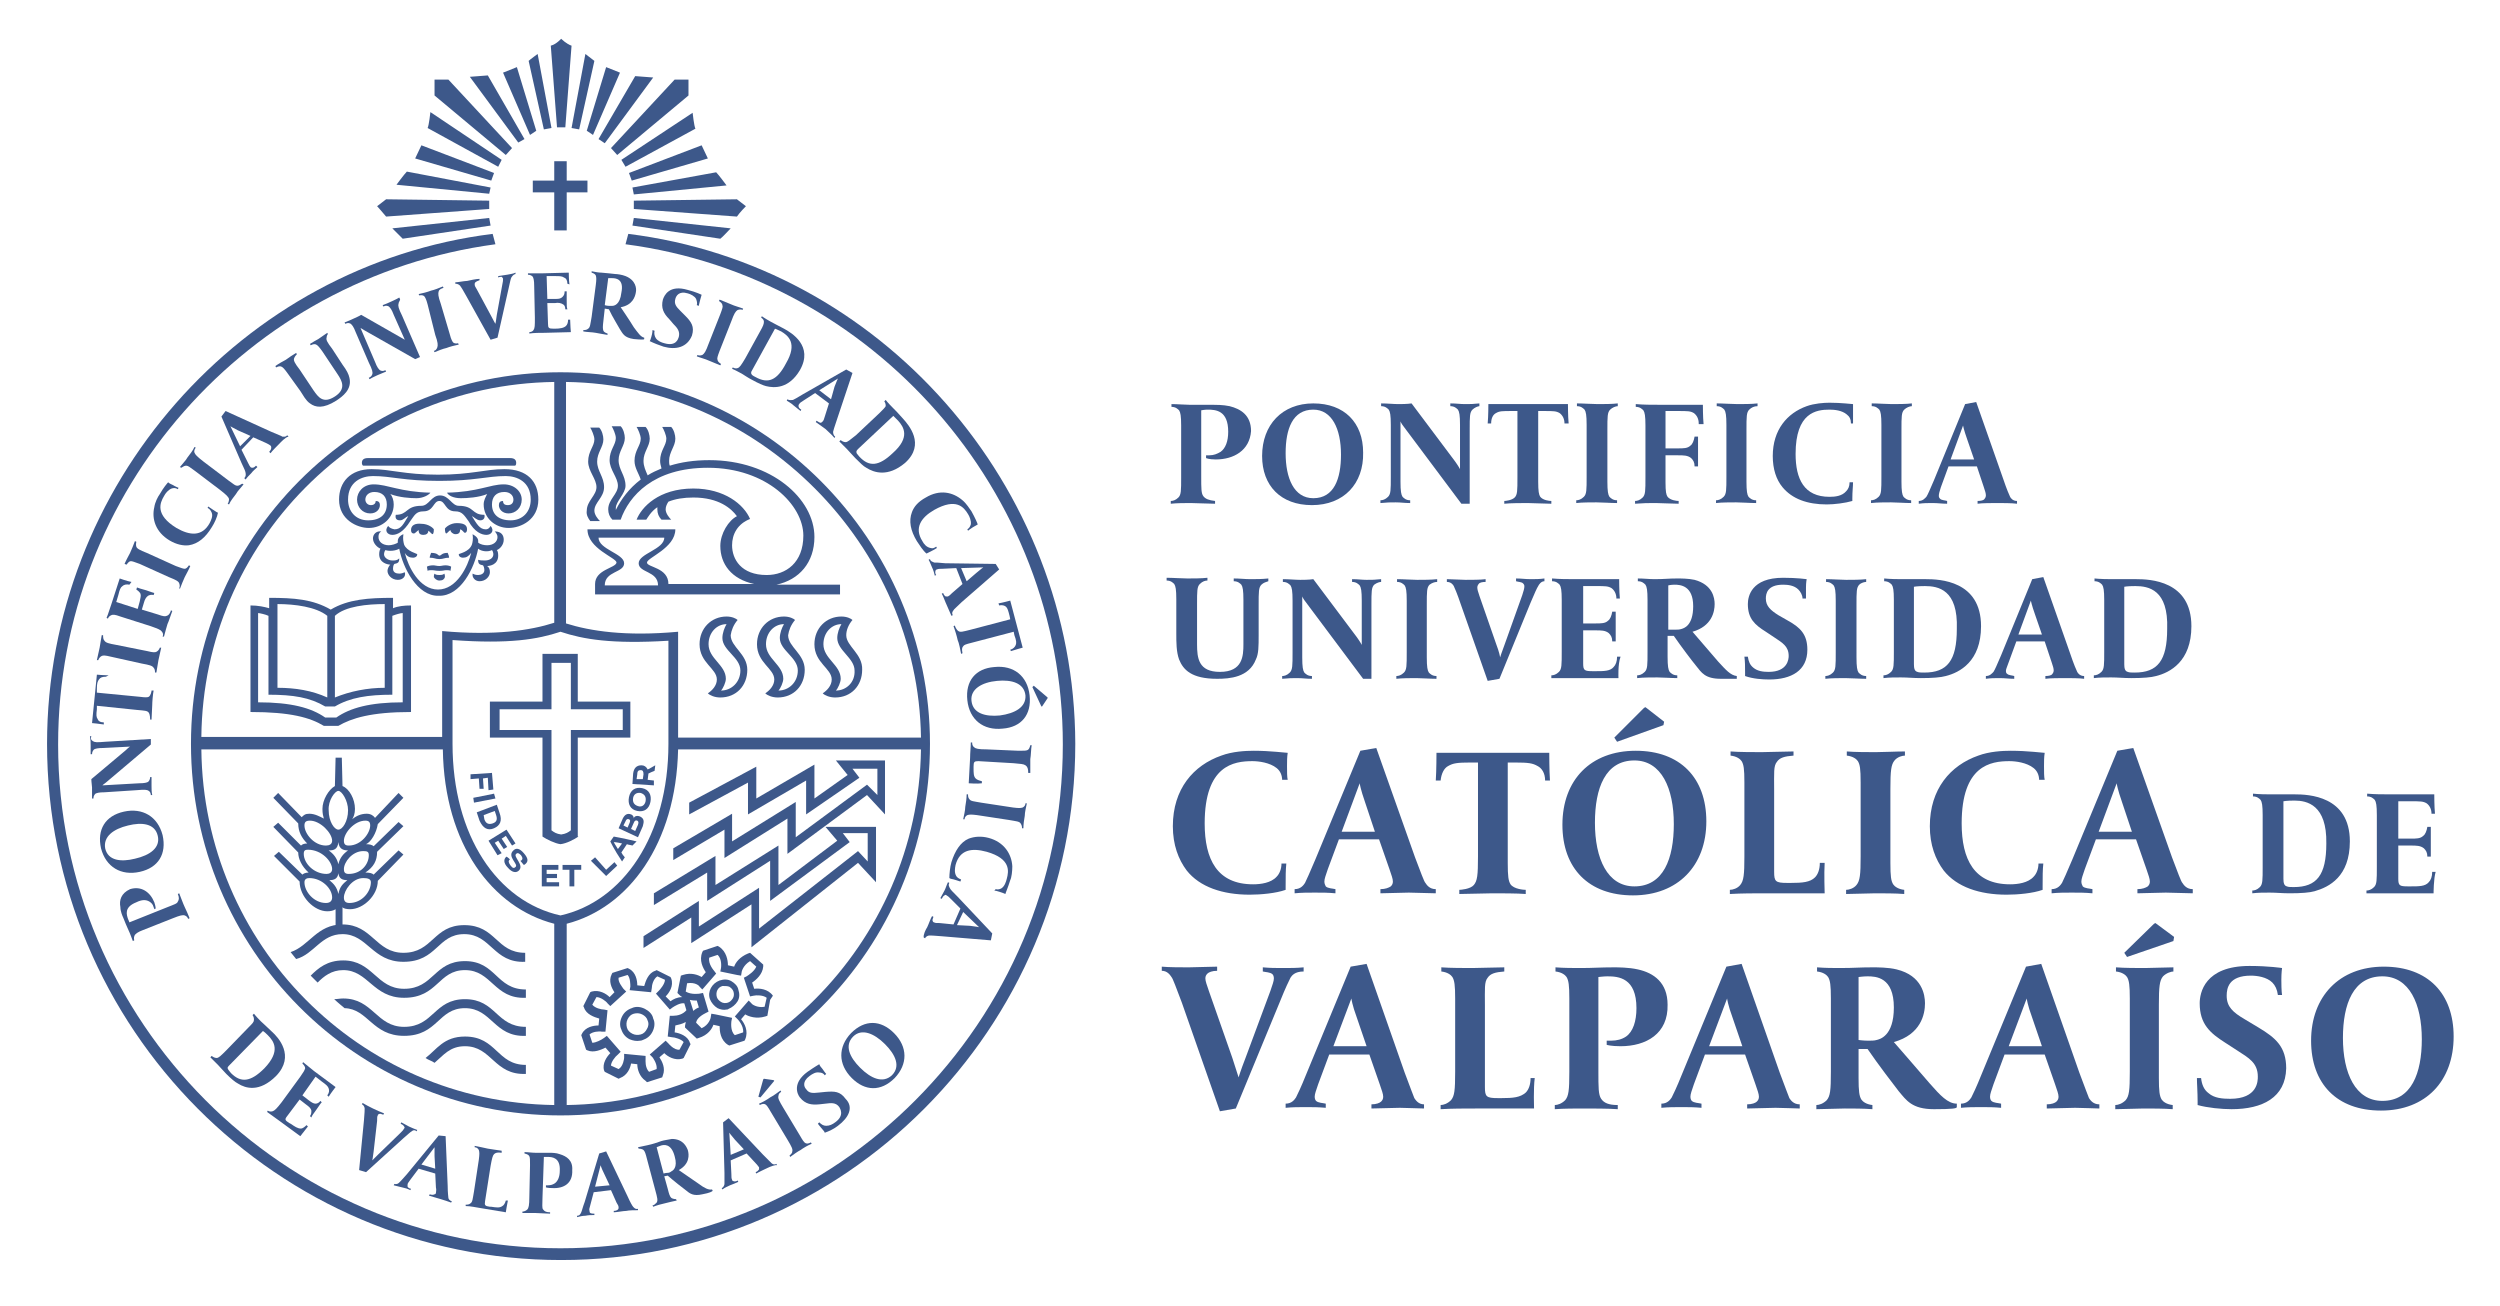 <?xml version="1.0" encoding="utf-8"?>
<!-- Generator: Adobe Illustrator 21.0.0, SVG Export Plug-In . SVG Version: 6.00 Build 0)  -->
<svg version="1.1" id="Capa_1" xmlns="http://www.w3.org/2000/svg" xmlns:xlink="http://www.w3.org/1999/xlink" x="0px" y="0px"
	 viewBox="0 0 361.3 188.7" style="enable-background:new 0 0 361.3 188.7;" xml:space="preserve">
<style type="text/css">
	.st0{fill:#3D588A;}
</style>
<g>
	<path class="st0" d="M175.7,66.4c-1,0-1.4-0.2-1.4-0.2v-0.4c0,0,0.2,0,0.5,0c0.6,0,1.1-0.2,1.6-0.5c0.7-0.5,1.1-1.5,1.1-2.9
		c0-3.1-1.8-3.2-3-3.2c-0.4,0-0.9,0.1-0.9,0.1v9.6c0,1.7,0,2.4,0.3,2.8c0.3,0.4,0.8,0.6,1.7,0.7v0.4c-0.9,0-2.8-0.1-3.5-0.1
		c-0.8,0-2,0-2.9,0.1v-0.4c0.3,0,0.7-0.1,1.1-0.5c0.4-0.4,0.4-1,0.4-2.9v-7.5c0-1.4-0.1-1.9-0.3-2.2c-0.2-0.2-0.5-0.5-1.1-0.5v-0.4
		c0.9,0,1.9,0.1,2.6,0.1c1.2,0,2,0,3.3,0c0.4,0,1.6,0,2.5,0.2c1.6,0.4,3.1,1.3,3.1,3.6C180.6,65.1,178.3,66.4,175.7,66.4L175.7,66.4
		z"/>
	<path class="st0" d="M189.6,73c-4.5,0-7.2-2.8-7.2-7.1c0-4.5,2.9-7.6,7.4-7.6c4.5,0,7.2,2.8,7.2,7.1C197.1,69.9,194.2,73,189.6,73
		L189.6,73z M189.8,59.2c-3,0-4,2.8-4,6.3c0,3.6,1.2,6.5,4,6.5c3,0,4-2.8,4-6.3C193.8,62,192.5,59.2,189.8,59.2L189.8,59.2z"/>
	<path class="st0" d="M212.8,59.2c-0.4,0.4-0.4,1-0.4,2.9v10.7h-1.2l-8.3-11.1c-0.4-0.5-0.5-0.8-0.5-0.8v8.7c0,1.4,0.1,1.9,0.3,2.2
		c0.2,0.2,0.5,0.5,1.1,0.5v0.4c-0.9,0-1.3-0.1-2.1-0.1c-0.8,0-1.2,0-2.2,0.1v-0.4c0.3,0,0.7-0.1,1.1-0.5c0.4-0.4,0.4-1,0.4-2.9v-7.5
		c0-1.4-0.1-1.9-0.3-2.2c-0.2-0.2-0.5-0.5-1.1-0.5v-0.4c0.9,0,1.8,0.1,2.5,0.1c0.3,0,1.3,0,1.9-0.1l6.3,8.4c0.5,0.7,0.7,1.1,0.7,1.1
		v-6.4c0-1.4-0.1-1.9-0.3-2.2c-0.2-0.2-0.5-0.5-1.1-0.5v-0.4c0.9,0,1.4,0.1,2.1,0.1c0.8,0,1.2,0,2.1-0.1v0.4
		C213.6,58.7,213.1,58.9,212.8,59.2L212.8,59.2z"/>
	<path class="st0" d="M226.1,61.2c0-0.7-0.3-1.2-0.7-1.5c-0.5-0.3-0.9-0.3-2.3-0.3h-0.8v10.2c0,1.4,0.1,1.9,0.3,2.2
		c0.4,0.5,1.3,0.6,1.6,0.6v0.4c-0.9,0-2.6-0.1-3.4-0.1c-0.8,0-2.5,0-3.4,0.1v-0.4c0.2,0,1.1-0.1,1.5-0.5c0.4-0.4,0.4-1,0.4-2.9v-9.6
		h-0.8c-1.4,0-1.8,0-2.3,0.3c-0.4,0.2-0.7,0.7-0.7,1.5h-0.5c0.1-1,0.1-2.8,0.1-2.8h11.5c0,0,0,1.8,0.1,2.8H226.1L226.1,61.2z"/>
	<path class="st0" d="M232.7,59.2c-0.4,0.4-0.4,1-0.4,2.9v7.5c0,1.4,0.1,1.9,0.3,2.2c0.2,0.2,0.5,0.5,1.1,0.5v0.4
		c-0.9,0-2.2-0.1-3-0.1c-0.8,0-2.1,0-2.9,0.1v-0.4c0.3,0,0.7-0.1,1.1-0.5c0.4-0.4,0.4-1,0.4-2.9v-7.5c0-1.4-0.1-1.9-0.3-2.2
		c-0.2-0.2-0.5-0.5-1.1-0.5v-0.4c0.9,0,2.2,0.1,3,0.1c0.8,0,2.1,0,2.9-0.1v0.4C233.5,58.7,233,58.9,232.7,59.2L232.7,59.2z"/>
	<path class="st0" d="M245.5,61.2c0-0.7-0.3-1.2-0.7-1.5c-0.5-0.3-0.9-0.3-2.3-0.3h-1.8v5.4h1.8c0.8,0,1.4,0,1.8-0.4
		c0.3-0.2,0.5-0.7,0.6-1.3h0.5c0,0.5,0,0.8,0,2.2c0,1.4,0,1.6,0,2.1h-0.5c0-0.6-0.2-0.9-0.5-1.2c-0.5-0.4-1.1-0.4-1.9-0.4h-1.8v3.9
		c0,1.4,0.1,1.8,0.3,2.1c0.4,0.5,1.3,0.6,1.6,0.6v0.4c-0.9,0-2.6-0.1-3.3-0.1c-1.2,0-1.7,0-3,0.1v-0.4c0.3,0,0.7-0.1,1.1-0.5
		c0.4-0.4,0.4-1,0.4-2.9v-7.5c0-1.4-0.1-1.9-0.3-2.2c-0.2-0.2-0.5-0.5-1.1-0.5v-0.4c1.2,0.1,2.1,0.1,3.4,0.1h6.3c0,0,0,1.8,0.1,2.8
		H245.5L245.5,61.2z"/>
	<path class="st0" d="M252.8,59.2c-0.4,0.4-0.4,1-0.4,2.9v7.5c0,1.4,0.1,1.9,0.3,2.2c0.2,0.2,0.5,0.5,1.1,0.5v0.4
		c-0.9,0-2.2-0.1-2.9-0.1c-0.8,0-2.1,0-2.9,0.1v-0.4c0.3,0,0.7-0.1,1.1-0.5c0.4-0.4,0.4-1,0.4-2.9v-7.5c0-1.4-0.1-1.9-0.3-2.2
		c-0.2-0.2-0.5-0.5-1.1-0.5v-0.4c0.9,0,2.2,0.1,3,0.1c0.8,0,2.1,0,2.9-0.1v0.4C253.5,58.7,253.1,58.9,252.8,59.2L252.8,59.2z"/>
	<path class="st0" d="M267.5,61.2c0-0.6-0.2-1-0.6-1.3c-0.7-0.6-1.8-0.7-2.5-0.7c-1.9,0-4.9,0.4-4.9,6.4c0,3.6,1.2,6.2,4.9,6.2
		c0.8,0,1.8-0.1,2.4-0.8c0.3-0.3,0.5-0.7,0.5-1.3h0.5c0,0.6-0.1,1.3-0.1,2.3v0.4c-1,0.3-2.6,0.5-3.7,0.5c-2.8,0-5-0.8-6.4-2.5
		c-0.9-1.1-1.4-2.6-1.4-4.5c0-3.8,2.1-6.2,4.9-7.2c1.1-0.4,2.5-0.5,3.3-0.5c1.7,0,3.2,0.2,3.4,0.2c0,0.4,0,0.9,0,1.4
		c0,0.6,0,1.1,0,1.4H267.5L267.5,61.2z"/>
	<path class="st0" d="M275.2,59.2c-0.4,0.4-0.4,1-0.4,2.9v7.5c0,1.4,0.1,1.9,0.3,2.2c0.2,0.2,0.5,0.5,1.1,0.5v0.4
		c-0.9,0-2.2-0.1-2.9-0.1c-0.8,0-2.1,0-2.9,0.1v-0.4c0.3,0,0.7-0.1,1.1-0.5c0.4-0.4,0.4-1,0.4-2.9v-7.5c0-1.4-0.1-1.9-0.3-2.2
		c-0.2-0.2-0.5-0.5-1.1-0.5v-0.4c0.9,0,2.2,0.1,2.9,0.1c0.8,0,2.1,0,2.9-0.1v0.4C276,58.7,275.5,58.9,275.2,59.2L275.2,59.2z"/>
	<path class="st0" d="M288.7,72.7c-0.7,0-2.3,0-2.9,0.1v-0.4c0.5,0,0.9-0.1,1-0.3c0.1-0.1,0.2-0.3,0.2-0.5c0-0.3-0.1-0.6-0.3-1.2
		l-1-3h-4.1l-1.1,3c-0.2,0.6-0.3,1-0.3,1.2c0,0.2,0,0.3,0.2,0.5c0.2,0.2,0.7,0.2,1,0.3v0.4c-0.8,0-1.3-0.1-2.1-0.1
		c-0.7,0-1.3,0-2,0.1v-0.4c0.6,0,0.9-0.4,1.1-0.6c0.2-0.3,0.5-1,1.1-2.4l4.5-11l1.6-0.3l3.9,11.1c0.5,1.5,0.9,2.4,1,2.6
		c0.1,0.2,0.4,0.6,1,0.6v0.4C290.8,72.7,289.3,72.7,288.7,72.7L288.7,72.7z M284.3,63.5c-0.5-1.4-0.6-2-0.6-2l-1.8,4.9h3.4
		L284.3,63.5L284.3,63.5z"/>
	<path class="st0" d="M182.3,84.5c-0.4,0.4-0.4,1-0.4,2.9v4.4c0,1.6,0,2.7-0.4,3.5c-1,2.6-3.8,2.8-5.6,2.8c-3.7,0-4.9-1.3-5.5-2.8
		c-0.4-1.1-0.4-2.5-0.4-3.7v-5c0-1.4-0.1-1.9-0.3-2.2c-0.2-0.2-0.5-0.5-1.1-0.5v-0.4c0.9,0,2.2,0.1,3,0.1c0.8,0,2.1,0,2.9-0.1v0.4
		c-0.3,0-0.7,0.1-1.1,0.5c-0.4,0.4-0.4,1-0.4,2.9v5.8c0,2,0.2,4,3.3,4c3.3,0,3.4-2.3,3.4-4v-6.4c0-1.4-0.1-1.9-0.3-2.2
		c-0.2-0.2-0.5-0.5-1.1-0.5v-0.4c0.9,0,1.6,0.1,2.4,0.1s1.7,0,2.6-0.1v0.4C183,84.1,182.6,84.2,182.3,84.5L182.3,84.5z"/>
	<path class="st0" d="M198.6,84.5c-0.4,0.4-0.4,1-0.4,2.9v10.7H197l-8.3-11.1c-0.4-0.5-0.5-0.8-0.5-0.8V95c0,1.4,0.1,1.9,0.3,2.2
		c0.2,0.2,0.5,0.5,1.1,0.5v0.4c-0.9,0-1.3-0.1-2.1-0.1c-0.8,0-1.2,0-2.2,0.1v-0.4c0.3,0,0.7-0.1,1.1-0.5c0.4-0.4,0.4-1,0.4-2.9v-7.5
		c0-1.4-0.1-1.9-0.3-2.2c-0.2-0.2-0.5-0.5-1.1-0.5v-0.4c0.9,0,1.8,0.1,2.5,0.1c0.3,0,1.3,0,1.9-0.1l6.3,8.4c0.5,0.7,0.7,1.1,0.7,1.1
		v-6.4c0-1.4-0.1-1.9-0.3-2.2c-0.2-0.2-0.5-0.5-1.1-0.5v-0.4c0.9,0,1.4,0.1,2.1,0.1c0.8,0,1.2,0,2.1-0.1v0.4
		C199.4,84.1,199,84.2,198.6,84.5L198.6,84.5z"/>
	<path class="st0" d="M206.6,84.5c-0.4,0.4-0.4,1-0.4,2.9V95c0,1.4,0.1,1.9,0.3,2.2c0.2,0.2,0.5,0.5,1.1,0.5v0.4
		c-0.9,0-2.2-0.1-2.9-0.1c-0.8,0-2.1,0-2.9,0.1v-0.4c0.3,0,0.7-0.1,1.1-0.5c0.4-0.4,0.4-1,0.4-2.9v-7.5c0-1.4-0.1-1.9-0.3-2.2
		c-0.2-0.2-0.5-0.5-1.1-0.5v-0.4c0.9,0,2.2,0.1,2.9,0.1c0.8,0,2.1,0,2.9-0.1v0.4C207.4,84.1,207,84.2,206.6,84.5L206.6,84.5z"/>
	<path class="st0" d="M222.3,84.7c-0.2,0.3-0.5,1-1.1,2.4l-4.5,11l-1.7,0.3l-3.9-11.1c-0.5-1.5-0.9-2.4-1-2.6
		c-0.1-0.2-0.4-0.6-1-0.6v-0.4c0.6,0,2.1,0.1,2.7,0.1c0.7,0,2.3,0,2.9-0.1v0.4c-0.5,0-0.9,0.1-1,0.3c-0.1,0.1-0.2,0.3-0.2,0.5
		c0,0.3,0.1,0.6,0.3,1.2l2.4,6.9c0.5,1.3,0.6,2,0.6,2s0.2-0.7,0.7-2L220,86c0.2-0.6,0.3-1,0.3-1.2c0-0.2,0-0.3-0.2-0.5
		c-0.2-0.2-0.7-0.2-1-0.3v-0.4c0.8,0,1.3,0.1,2.1,0.1c0.7,0,1.3,0,2-0.1v0.4C222.7,84,222.4,84.5,222.3,84.7L222.3,84.7z"/>
	<path class="st0" d="M233.9,98h-6.1c-1.2,0-2.4,0-3.6,0v-0.4c0.3,0,0.7-0.1,1.1-0.5c0.4-0.4,0.4-1,0.4-2.9v-7.5
		c0-1.4-0.1-1.9-0.3-2.2c-0.2-0.2-0.5-0.5-1.1-0.5v-0.4c1.2,0.1,2.1,0.1,3.4,0.1h6.3c0,0,0,1.8,0.1,2.8h-0.5c0-0.7-0.3-1.2-0.7-1.5
		c-0.5-0.3-0.9-0.3-2.3-0.3h-1.8v5.4h1.8c0.8,0,1.4,0,1.8-0.4c0.3-0.2,0.5-0.7,0.6-1.3h0.5c0,0.5,0,0.8,0,2.2c0,1.4,0,1.6,0,2.1
		h-0.5c0-0.6-0.2-0.9-0.5-1.2c-0.5-0.4-1.1-0.4-1.9-0.4h-1.8v4.8c0,1,0.2,1.1,1.4,1.1h0.4c1.2,0,2.1,0,2.6-0.6
		c0.3-0.3,0.5-0.8,0.5-1.5h0.5C233.8,96,233.9,98,233.9,98L233.9,98z"/>
	<path class="st0" d="M248.7,98.1c-2.3,0-2.8-0.9-3.6-1.9c-0.5-0.6-2.1-2.7-3.2-4.3H241v3c0,1.4,0.1,1.9,0.3,2.2
		c0.2,0.2,0.5,0.5,1.1,0.5v0.4c-0.9,0-2.1-0.1-2.9-0.1c-0.8,0-2.1,0-2.9,0.1v-0.4c0.3,0,0.7-0.1,1.1-0.5c0.4-0.4,0.4-1,0.4-2.9v-7.5
		c0-1.4-0.1-1.9-0.3-2.2c-0.2-0.2-0.5-0.5-1.1-0.5v-0.4c0.9,0,1.6,0.1,2.4,0.1c1.6,0,1.9-0.1,3.3-0.1c0.5,0,1.6,0,2.5,0.2
		c2.6,0.7,2.9,2.6,2.9,3.5c0,1.1-0.4,3.2-3.2,4c0,0,2.4,2.8,3.7,4.3c1.1,1.2,1.8,2,2.7,2.1v0.4C251.1,98.1,250.6,98.1,248.7,98.1
		L248.7,98.1z M242,84.5c-0.5,0-0.9,0.1-0.9,0.1V91c0,0,0.5,0,1,0c0.3,0,0.6,0,0.9-0.1c0.3-0.1,1.7-0.4,1.7-3.3
		C244.7,84.6,242.8,84.5,242,84.5L242,84.5z"/>
	<path class="st0" d="M255.7,98.2c-1,0-2.4-0.1-3.5-0.5v-0.4c0-1,0-1.7-0.1-2.4h0.5c0.1,0.7,0.3,1.2,0.8,1.6
		c0.6,0.5,1.4,0.6,2.2,0.6c2.8,0,2.9-1.9,2.9-2.3c0-1.4-0.9-1.9-2.1-2.7l-1.2-0.8c-1.6-1-2.6-1.9-2.6-4c0-1.1,0.5-3.8,5.1-3.8
		c2,0,3.4,0.2,3.4,0.2s-0.1,0.5-0.1,1.2c0,1.2,0,1.6,0,1.6h-0.5c0-0.5-0.3-1-0.6-1.3c-0.6-0.6-1.5-0.7-2.2-0.7c-2.3,0-2.5,1.3-2.5,2
		c0,1.1,0.7,1.7,1.8,2.4l1.4,0.8c1.8,1,2.8,2,2.8,4.2C261.2,96.9,258.9,98.2,255.7,98.2L255.7,98.2z"/>
	<path class="st0" d="M268.7,84.5c-0.4,0.4-0.4,1-0.4,2.9V95c0,1.4,0.1,1.9,0.3,2.2c0.2,0.2,0.5,0.5,1.1,0.5v0.4
		c-0.9,0-2.2-0.1-3-0.1c-0.8,0-2.1,0-2.9,0.1v-0.4c0.3,0,0.7-0.1,1.1-0.5c0.4-0.4,0.4-1,0.4-2.9v-7.5c0-1.4-0.1-1.9-0.3-2.2
		c-0.2-0.2-0.5-0.5-1.1-0.5v-0.4c0.9,0,2.2,0.1,2.9,0.1c0.8,0,2.1,0,2.9-0.1v0.4C269.5,84.1,269,84.2,268.7,84.5L268.7,84.5z"/>
	<path class="st0" d="M281.2,97.7c-0.7,0.2-1.9,0.3-3.6,0.3c-1.1,0-1.9-0.1-2.9-0.1c-0.8,0-1.7,0-2.5,0.1v-0.4
		c0.3,0,0.7-0.1,1.1-0.5c0.4-0.4,0.4-1,0.4-2.9v-7.5c0-1.4-0.1-1.9-0.3-2.2c-0.2-0.2-0.5-0.5-1.1-0.5v-0.4c0,0,0.8,0.1,2.4,0.1
		c0.7,0,2,0,3.6,0c2,0,8,0.2,8,6.8C286.3,95.6,283.2,97.2,281.2,97.7L281.2,97.7z M278.2,84.7c-1.2,0-1.6,0.1-1.6,0.1v11.2
		c0,0.6,0.1,1,0.5,1.1c0.2,0.1,0.6,0.1,1,0.1c3.3,0,4.7-1.7,4.7-6.3C283,85.2,280.1,84.7,278.2,84.7L278.2,84.7z"/>
	<path class="st0" d="M298.5,98c-0.7,0-2.3,0-2.9,0.1v-0.4c0.5,0,0.9-0.1,1-0.3c0.1-0.1,0.2-0.3,0.2-0.5c0-0.3-0.1-0.6-0.3-1.2l-1-3
		h-4.1l-1.1,3c-0.2,0.6-0.4,1-0.4,1.2c0,0.2,0,0.4,0.2,0.5c0.2,0.2,0.7,0.2,1,0.3v0.4c-0.8,0-1.3-0.1-2.1-0.1c-0.7,0-1.3,0-2,0.1
		v-0.4c0.6,0,0.9-0.4,1.1-0.6c0.2-0.3,0.5-1,1.1-2.4l4.5-11l1.6-0.3l3.9,11.1c0.5,1.5,0.9,2.4,1,2.6c0.1,0.2,0.4,0.6,1,0.6v0.4
		C300.6,98,299.1,98,298.5,98L298.5,98z M294.1,88.8c-0.5-1.4-0.6-2-0.6-2l-1.8,4.9h3.4L294.1,88.8L294.1,88.8z"/>
	<path class="st0" d="M311.6,97.7c-0.7,0.2-1.9,0.3-3.6,0.3c-1.1,0-1.9-0.1-2.9-0.1c-0.8,0-1.7,0-2.5,0.1v-0.4
		c0.3,0,0.7-0.1,1.1-0.5c0.4-0.4,0.4-1,0.4-2.9v-7.5c0-1.4-0.1-1.9-0.3-2.2c-0.2-0.2-0.5-0.5-1.1-0.5v-0.4c0,0,0.8,0.1,2.4,0.1
		c0.7,0,2,0,3.6,0c2,0,8,0.2,8,6.8C316.7,95.6,313.6,97.2,311.6,97.7L311.6,97.7z M308.6,84.7c-1.2,0-1.6,0.1-1.6,0.1v11.2
		c0,0.6,0.1,1,0.5,1.1c0.2,0.1,0.6,0.1,1,0.1c3.3,0,4.7-1.7,4.7-6.3C313.4,85.2,310.5,84.7,308.6,84.7L308.6,84.7z"/>
	<path class="st0" d="M185.3,112.8c0-0.8-0.3-1.4-0.8-1.8c-1-0.8-2.6-1-3.5-1c-2.7,0-6.9,0.6-6.9,9c0,5.2,1.8,8.8,7,8.8
		c1.1,0,2.6-0.2,3.4-1.1c0.4-0.4,0.7-1.1,0.7-1.9h0.7c-0.1,0.9-0.1,1.9-0.1,3.3v0.5c-1.4,0.5-3.6,0.7-5.2,0.7
		c-3.9,0-7.2-1.1-9.1-3.5c-1.2-1.6-2-3.7-2-6.4c0-5.4,3-8.8,7-10.2c1.6-0.6,3.5-0.7,4.7-0.7c2.4,0,4.6,0.3,4.9,0.3
		c-0.1,0.6-0.1,1.3-0.1,1.9c0,0.8,0,1.6,0.1,2H185.3L185.3,112.8z"/>
	<path class="st0" d="M203.6,129c-0.9,0-3.2,0.1-4.1,0.1v-0.6c0.7,0,1.2-0.2,1.5-0.4c0.2-0.2,0.3-0.4,0.3-0.7c0-0.4-0.2-0.9-0.5-1.8
		l-1.5-4.3h-5.8l-1.6,4.3c-0.3,0.9-0.5,1.4-0.5,1.8c0,0.3,0.1,0.5,0.2,0.7c0.3,0.3,1,0.3,1.4,0.4v0.6c-1.1-0.1-1.8-0.1-3-0.1
		c-1,0-1.9,0-2.9,0.1v-0.6c0.9,0,1.3-0.6,1.5-0.9c0.2-0.4,0.7-1.5,1.5-3.4l6.5-15.7l2.3-0.4l5.6,15.8c0.8,2.1,1.3,3.5,1.5,3.7
		c0.2,0.3,0.6,0.9,1.5,0.9v0.6C206.6,129.1,204.5,129,203.6,129L203.6,129z M197.3,116c-0.7-2-0.8-2.8-0.8-2.8l-2.6,7h4.8L197.3,116
		L197.3,116z"/>
	<path class="st0" d="M223.3,112.8c0-1.1-0.5-1.8-1.1-2.1c-0.7-0.4-1.3-0.5-3.2-0.5h-1.1v14.5c0,2,0.1,2.6,0.4,3.1
		c0.5,0.7,1.9,0.8,2.2,0.8v0.6c-1.2-0.1-3.7-0.1-4.8-0.1c-1.1,0-3.6,0.1-4.8,0.1v-0.6c0.2,0,1.6-0.1,2.1-0.7
		c0.5-0.6,0.6-1.4,0.6-4.1v-13.6h-1.1c-1.9,0-2.5,0.1-3.2,0.5c-0.6,0.3-1,1.1-1.1,2.1h-0.7c0.1-1.4,0.1-4,0.1-4h16.3
		c0,0,0,2.6,0.1,4H223.3L223.3,112.8z"/>
	<path class="st0" d="M236,129.4c-6.4,0-10.2-3.9-10.2-10.2c0-6.5,4.1-10.7,10.6-10.7c6.4,0,10.2,3.9,10.2,10.2
		C246.6,125.1,242.5,129.4,236,129.4L236,129.4z M236.2,109.9c-4.2,0-5.7,4-5.7,9c0,5.2,1.8,9.2,5.7,9.2c4.2,0,5.7-4,5.7-9
		C241.9,113.9,240.1,109.9,236.2,109.9L236.2,109.9z M240.4,104.8l-6.7,2.4l-0.4-0.6l4.3-4.3l0.2-0.1l2.7,2.1L240.4,104.8
		L240.4,104.8z"/>
	<path class="st0" d="M263.7,129.1h-8.5c-1.7,0-3.4,0-5.2,0.1v-0.6c0.4,0,1.1-0.2,1.5-0.7c0.5-0.6,0.6-1.5,0.6-4.1v-10.7
		c0-2-0.1-2.6-0.4-3.1c-0.2-0.3-0.7-0.7-1.6-0.8v-0.6c1.2,0.1,3.4,0.1,4.5,0.1c1.1,0,3.4-0.1,4.6-0.1v0.6c-1.3,0.1-2,0.3-2.4,0.9
		c-0.5,0.6-0.4,1.6-0.4,4v11.9c0,1.4,0.2,1.6,1.9,1.6h0.5c1.7,0,2.8-0.1,3.5-0.8c0.4-0.4,0.7-1.1,0.7-2.1h0.7
		C263.6,126.2,263.7,129.1,263.7,129.1L263.7,129.1z"/>
	<path class="st0" d="M273.8,109.9c-0.5,0.6-0.6,1.5-0.6,4.1v10.7c0,2,0.1,2.6,0.4,3.1c0.2,0.3,0.7,0.7,1.6,0.8v0.6
		c-1.2-0.1-3.1-0.1-4.2-0.1c-1.1,0-3,0.1-4.2,0.1v-0.6c0.4,0,1.1-0.2,1.5-0.7c0.5-0.6,0.6-1.5,0.6-4.1v-10.7c0-2-0.1-2.6-0.4-3.1
		c-0.2-0.3-0.7-0.7-1.6-0.8v-0.6c1.2,0.1,3.1,0.1,4.2,0.1c1.1,0,2.9-0.1,4.2-0.1v0.6C274.9,109.2,274.2,109.4,273.8,109.9
		L273.8,109.9z"/>
	<path class="st0" d="M294.7,112.8c0-0.8-0.3-1.4-0.8-1.8c-1-0.8-2.6-1-3.5-1c-2.7,0-6.9,0.6-6.9,9c0,5.2,1.8,8.8,7,8.8
		c1.1,0,2.6-0.2,3.4-1.1c0.4-0.4,0.7-1.1,0.7-1.9h0.7c-0.1,0.9-0.1,1.9-0.1,3.3v0.5c-1.4,0.5-3.6,0.7-5.2,0.7
		c-3.9,0-7.2-1.1-9.1-3.5c-1.2-1.6-2-3.7-2-6.4c0-5.4,3-8.8,7-10.2c1.6-0.6,3.5-0.7,4.7-0.7c2.4,0,4.6,0.3,4.9,0.3
		c-0.1,0.6-0.1,1.3-0.1,1.9c0,0.8,0,1.6,0.1,2H294.7L294.7,112.8z"/>
	<path class="st0" d="M313,129c-0.9,0-3.2,0.1-4.1,0.1v-0.6c0.7,0,1.2-0.2,1.5-0.4c0.2-0.2,0.3-0.4,0.3-0.7c0-0.4-0.2-0.9-0.5-1.8
		l-1.5-4.3h-5.8l-1.6,4.3c-0.3,0.9-0.5,1.4-0.5,1.8c0,0.3,0.1,0.5,0.2,0.7c0.3,0.3,1,0.3,1.4,0.4v0.6c-1.1-0.1-1.8-0.1-3-0.1
		c-1,0-1.9,0-2.9,0.1v-0.6c0.9,0,1.3-0.6,1.5-0.9c0.2-0.4,0.7-1.5,1.5-3.4l6.5-15.7l2.3-0.4l5.6,15.8c0.8,2.1,1.3,3.5,1.5,3.7
		c0.2,0.3,0.6,0.9,1.5,0.9v0.6C316,129.1,313.9,129,313,129L313,129z M306.7,116c-0.7-2-0.8-2.8-0.8-2.8l-2.6,7h4.8L306.7,116
		L306.7,116z"/>
	<path class="st0" d="M334.5,128.8c-0.7,0.2-1.9,0.3-3.6,0.3c-1.1,0-1.9-0.1-2.9-0.1c-0.8,0-1.7,0-2.5,0.1v-0.4
		c0.3,0,0.7-0.1,1.1-0.5c0.4-0.4,0.4-1,0.4-2.9v-7.5c0-1.4-0.1-1.9-0.3-2.2c-0.2-0.2-0.5-0.5-1.1-0.5v-0.4c0,0,0.8,0.1,2.4,0.1
		c0.7,0,2,0,3.6,0c2,0,8,0.2,8,6.8C339.6,126.7,336.6,128.2,334.5,128.8L334.5,128.8z M331.6,115.7c-1.2,0-1.6,0.1-1.6,0.1V127
		c0,0.6,0.1,1,0.5,1.1c0.2,0.1,0.6,0.1,1,0.1c3.3,0,4.7-1.7,4.7-6.3C336.3,116.3,333.4,115.7,331.6,115.7L331.6,115.7z"/>
	<path class="st0" d="M351.7,129.1h-6.1c-1.2,0-2.4,0-3.6,0v-0.4c0.3,0,0.7-0.1,1.1-0.5c0.4-0.4,0.4-1,0.4-2.9v-7.5
		c0-1.4-0.1-1.9-0.3-2.2c-0.2-0.2-0.5-0.5-1.1-0.5v-0.4c1.2,0.1,2.1,0.1,3.4,0.1h6.3c0,0,0,1.8,0.1,2.8h-0.5c0-0.7-0.3-1.2-0.7-1.5
		c-0.5-0.3-0.9-0.3-2.3-0.3h-1.8v5.4h1.8c0.8,0,1.4,0,1.8-0.4c0.3-0.2,0.5-0.7,0.6-1.3h0.5c0,0.5,0,0.8,0,2.2c0,1.4,0,1.6,0,2.1
		h-0.5c0-0.6-0.2-0.9-0.5-1.2c-0.5-0.4-1.1-0.4-1.9-0.4h-1.8v4.8c0,1,0.2,1.1,1.4,1.1h0.4c1.2,0,2.1,0,2.6-0.6
		c0.3-0.3,0.5-0.8,0.5-1.5h0.5C351.7,127,351.7,129.1,351.7,129.1L351.7,129.1z"/>
	<path class="st0" d="M186.5,141.3c-0.2,0.4-0.7,1.4-1.5,3.4l-6.4,15.5l-2.3,0.4l-5.5-15.7c-0.8-2.1-1.3-3.5-1.5-3.7
		c-0.2-0.3-0.6-0.9-1.4-0.9v-0.6c0.9,0.1,3,0.1,3.9,0.1c0.9,0,3.2-0.1,4.1-0.1v0.6c-0.7,0-1.2,0.2-1.4,0.4c-0.2,0.2-0.3,0.4-0.3,0.7
		c0,0.4,0.2,0.9,0.5,1.8l3.4,9.7c0.6,1.9,0.9,2.8,0.9,2.8s0.3-1,1-2.8l3.6-9.7c0.3-0.9,0.5-1.4,0.5-1.8c0-0.3-0.1-0.5-0.2-0.6
		c-0.3-0.3-1-0.3-1.4-0.4v-0.6c1.1,0.1,1.8,0.1,3,0.1c1,0,1.9,0,2.9-0.1v0.6C187.1,140.4,186.7,141,186.5,141.3L186.5,141.3z"/>
	<path class="st0" d="M202.3,160.1c-0.9,0-3.2,0.1-4.1,0.1v-0.6c0.7,0,1.2-0.2,1.4-0.4c0.2-0.2,0.3-0.4,0.3-0.7
		c0-0.4-0.2-0.9-0.5-1.8l-1.5-4.3h-5.8l-1.6,4.3c-0.3,0.9-0.5,1.4-0.5,1.8c0,0.3,0.1,0.5,0.2,0.6c0.3,0.3,1,0.3,1.4,0.4v0.6
		c-1.1-0.1-1.8-0.1-2.9-0.1c-1,0-1.9,0-2.9,0.1v-0.6c0.9,0,1.3-0.6,1.5-0.9c0.2-0.4,0.7-1.4,1.5-3.4l6.4-15.5l2.3-0.4l5.5,15.7
		c0.8,2.1,1.3,3.5,1.4,3.7c0.2,0.3,0.6,0.9,1.4,0.9v0.6C205.2,160.2,203.1,160.1,202.3,160.1L202.3,160.1z M196.1,147.1
		c-0.7-1.9-0.8-2.8-0.8-2.8l-2.6,6.9h4.8L196.1,147.1L196.1,147.1z"/>
	<path class="st0" d="M221.7,160.2h-8.4c-1.7,0-3.4,0-5.1,0.1v-0.6c0.4,0,1-0.2,1.5-0.7c0.5-0.6,0.6-1.4,0.6-4.1v-10.6
		c0-1.9-0.1-2.6-0.4-3.1c-0.2-0.3-0.7-0.7-1.6-0.8v-0.6c1.2,0.1,3.4,0.1,4.5,0.1c1.1,0,3.4-0.1,4.6-0.1v0.6c-1.3,0.1-2,0.3-2.4,0.9
		c-0.5,0.6-0.4,1.6-0.4,4v11.8c0,1.4,0.2,1.6,1.9,1.6h0.5c1.7,0,2.7-0.1,3.5-0.8c0.4-0.4,0.7-1.1,0.7-2.1h0.6
		C221.6,157.3,221.7,160.2,221.7,160.2L221.7,160.2z"/>
	<path class="st0" d="M234.2,151.2c-1.4,0-2-0.2-2-0.2v-0.6c0,0,0.3,0,0.6,0c0.9,0,1.6-0.2,2.2-0.6c1-0.7,1.5-2.2,1.5-4.1
		c0-4.4-2.6-4.6-4.2-4.6c-0.5,0-1.3,0.1-1.3,0.1v13.6c0,2.4,0,3.4,0.4,4c0.4,0.6,1.1,0.9,2.4,0.9v0.6c-1.2-0.1-3.9-0.1-5-0.1
		c-1.1,0-2.8,0-4.1,0.1v-0.6c0.4,0,1-0.2,1.5-0.7c0.5-0.6,0.6-1.4,0.6-4.1v-10.6c0-1.9-0.1-2.6-0.4-3.1c-0.2-0.3-0.7-0.7-1.6-0.8
		v-0.6c1.2,0.1,2.6,0.1,3.7,0.1c1.7,0,2.8-0.1,4.7-0.1c0.6,0,2.2,0,3.5,0.3c2.3,0.5,4.3,1.9,4.3,5.1
		C241.1,149.4,237.9,151.2,234.2,151.2L234.2,151.2z"/>
	<path class="st0" d="M256.6,160.1c-0.9,0-3.2,0.1-4.1,0.1v-0.6c0.7,0,1.2-0.2,1.4-0.4c0.2-0.2,0.3-0.4,0.3-0.7
		c0-0.4-0.2-0.9-0.5-1.8l-1.5-4.3h-5.8l-1.6,4.3c-0.3,0.9-0.5,1.4-0.5,1.8c0,0.3,0.1,0.5,0.2,0.6c0.3,0.3,1,0.3,1.4,0.4v0.6
		c-1.1-0.1-1.8-0.1-2.9-0.1c-1,0-1.9,0-2.9,0.1v-0.6c0.9,0,1.3-0.6,1.5-0.9c0.2-0.4,0.7-1.4,1.5-3.4l6.4-15.5l2.2-0.4l5.5,15.7
		c0.8,2.1,1.3,3.5,1.4,3.7c0.2,0.3,0.6,0.9,1.5,0.9v0.6C259.6,160.2,257.5,160.1,256.6,160.1L256.6,160.1z M250.4,147.1
		c-0.7-1.9-0.8-2.8-0.8-2.8l-2.6,6.9h4.8L250.4,147.1L250.4,147.1z"/>
	<path class="st0" d="M279.5,160.3c-3.2,0-4-1.3-5.1-2.6c-0.7-0.9-3-3.9-4.5-6.1h-1.3v4.2c0,1.9,0.1,2.6,0.4,3.1
		c0.2,0.3,0.7,0.7,1.6,0.8v0.6c-1.2-0.1-3-0.1-4-0.1c-1.1,0-2.9,0.1-4.1,0.1v-0.6c0.4,0,1-0.2,1.5-0.7c0.5-0.6,0.6-1.4,0.6-4.1
		v-10.6c0-1.9-0.1-2.6-0.4-3.1c-0.2-0.3-0.7-0.7-1.6-0.8v-0.6c1.2,0.1,2.3,0.1,3.3,0.1c2.2,0,2.7-0.1,4.7-0.1c0.7,0,2.3,0,3.5,0.3
		c3.7,0.9,4.1,3.7,4.1,4.9c0,1.6-0.6,4.5-4.5,5.6c0,0,3.4,3.9,5.2,6c1.5,1.7,2.6,2.9,3.9,2.9v0.5
		C282.8,160.2,282.1,160.3,279.5,160.3L279.5,160.3z M269.9,141.1c-0.6,0-1.3,0.1-1.3,0.1v9.1c0,0,0.7,0.1,1.4,0.1
		c0.4,0,0.9,0,1.2-0.1c0.4-0.1,2.5-0.5,2.5-4.7C273.7,141.2,271.1,141.1,269.9,141.1L269.9,141.1z"/>
	<path class="st0" d="M299.9,160.1c-0.9,0-3.2,0.1-4.1,0.1v-0.6c0.7,0,1.2-0.2,1.4-0.4c0.2-0.2,0.3-0.4,0.3-0.7
		c0-0.4-0.2-0.9-0.5-1.8l-1.5-4.3h-5.8l-1.6,4.3c-0.3,0.9-0.5,1.4-0.5,1.8c0,0.3,0.1,0.5,0.2,0.6c0.3,0.3,1,0.3,1.4,0.4v0.6
		c-1.1-0.1-1.8-0.1-2.9-0.1c-1,0-1.9,0-2.9,0.1v-0.6c0.9,0,1.3-0.6,1.5-0.9c0.2-0.4,0.7-1.4,1.5-3.4l6.4-15.5l2.2-0.4l5.5,15.7
		c0.8,2.1,1.3,3.5,1.4,3.7c0.2,0.3,0.6,0.9,1.5,0.9v0.6C302.9,160.2,300.8,160.1,299.9,160.1L299.9,160.1z M293.7,147.1
		c-0.7-1.9-0.8-2.8-0.8-2.8l-2.6,6.9h4.8L293.7,147.1L293.7,147.1z"/>
	<path class="st0" d="M312.6,141.1c-0.5,0.6-0.6,1.5-0.6,4.1v10.6c0,1.9,0.1,2.6,0.4,3.1c0.2,0.3,0.7,0.7,1.6,0.8v0.6
		c-1.2-0.1-3.1-0.1-4.2-0.1c-1.1,0-2.9,0.1-4.1,0.1v-0.6c0.4,0,1-0.2,1.5-0.7c0.5-0.6,0.6-1.4,0.6-4.1v-10.6c0-1.9-0.1-2.6-0.4-3.1
		c-0.2-0.3-0.7-0.7-1.6-0.8v-0.6c1.2,0.1,3.1,0.1,4.2,0.1c1.1,0,2.9-0.1,4.1-0.1v0.6C313.8,140.4,313.1,140.6,312.6,141.1
		L312.6,141.1z M314.1,136l-6.7,2.3l-0.4-0.6l4.3-4.2l0.2-0.1l2.7,2L314.1,136L314.1,136z"/>
	<path class="st0" d="M322.5,160.3c-1.4,0-3.5-0.2-4.9-0.6v-0.5c0-1.4-0.1-2.5-0.1-3.4h0.6c0.1,0.9,0.4,1.7,1.1,2.2
		c0.8,0.7,2,0.8,3.1,0.8c4,0,4-2.6,4-3.2c0-2-1.3-2.7-3-3.8l-1.7-1.1c-2.2-1.4-3.7-2.7-3.7-5.7c0-1.5,0.7-5.4,7.2-5.4
		c2.8,0,4.7,0.3,4.7,0.3s-0.1,0.7-0.1,1.7c0,1.7,0.1,2.2,0.1,2.2h-0.6c-0.1-0.8-0.4-1.4-0.8-1.8c-0.8-0.8-2.2-1-3.1-1
		c-3.2,0-3.5,1.8-3.5,2.9c0,1.6,0.9,2.4,2.6,3.4l2,1.2c2.5,1.5,4,2.8,4,5.9C330.3,158.6,327,160.3,322.5,160.3L322.5,160.3z"/>
	<path class="st0" d="M344.1,160.5c-6.4,0-10.1-3.9-10.1-10.1c0-6.4,4.1-10.7,10.5-10.7c6.4,0,10.1,3.9,10.1,10.1
		C354.6,156.2,350.6,160.5,344.1,160.5L344.1,160.5z M344.3,141.1c-4.2,0-5.7,4-5.7,8.9c0,5.1,1.8,9.1,5.7,9.1c4.2,0,5.7-4,5.7-8.9
		C350,145.1,348.2,141.1,344.3,141.1L344.3,141.1z"/>
	<polygon class="st0" points="80.1,23.3 80.1,26.1 77,26.1 77,27.8 80.1,27.8 80.1,33.3 81.9,33.3 81.9,27.8 84.9,27.8 84.9,26.1 
		81.9,26.1 81.9,23.3 80.1,23.3 	"/>
	<path class="st0" d="M27.6,107.5c0,29.7,23.9,53.7,53.4,53.7c29.5,0,53.4-24,53.4-53.7c0-29.5-24.1-53.7-53.4-53.7
		C51.5,53.8,27.6,77.8,27.6,107.5 M29.1,108.3H64c0.2,13.8,7.2,22.9,16.1,25.2v26.2C51.9,159.3,29.4,136.5,29.1,108.3 M81,91.3
		c3.3,1.1,7.4,1.8,15.6,1.3v14.9c0,13.3-6.6,22.8-15.6,24.8c-9.1-2-15.6-11.5-15.6-24.8V92.5C73.6,93.1,77.7,92.4,81,91.3
		 M81.9,159.7v-26.2c8.9-2.3,15.8-11.5,16.1-25.2h35.1C132.7,136.5,109.7,159.3,81.9,159.7 M133.1,106.6H98V91.3
		c-7.6,0.7-12.7-0.1-16.2-1.2V55.2C109.7,55.6,132.7,78.7,133.1,106.6 M80.1,55.2v34.8c-3.4,1.1-8.6,1.9-16.2,1.2v15.3H29.1
		C29.4,78.4,51.9,55.6,80.1,55.2"/>
	<path class="st0" d="M90.8,33.8l-0.4,1.5c35.7,4.7,63.2,35.7,63.2,72.3c0,40-32.6,72.8-72.6,72.8c-40,0-72.6-32.8-72.6-72.8
		c0-36.8,27.5-67.5,63.2-72.3l-0.4-1.5C35,38.3,6.8,70,6.8,107.5c0,41.1,33.3,74.6,74.3,74.6c40.9,0,74.3-33.5,74.3-74.6
		C155.3,70,127.1,38.3,90.8,33.8"/>
	<path class="st0" d="M105.6,33l-14-1.5l-0.2,1.1l12.7,1.9C104.5,34.2,105.2,33.4,105.6,33 M91.6,30.2l14.9,1.1
		c0.4-0.6,1.3-1.5,1.3-1.5l-1.3-1L91.6,29V30.2L91.6,30.2z M91.4,27.1l0.2,1l13.4-1.3c0,0-1.1-1.5-1.5-1.9L91.4,27.1L91.4,27.1z
		 M90.9,25l0.4,1.1l11-3.2l-0.9-1.9L90.9,25L90.9,25z M89.8,23.1l0.6,1l10.1-5.5c-0.2-0.4-0.4-2.3-0.4-2.3L89.8,23.1L89.8,23.1z
		 M88.3,21.4l0.9,1l10.3-8.6v-2.3h-2L88.3,21.4L88.3,21.4z M86.5,20.1l0.9,0.6l7-9.5l-2.6-0.2L86.5,20.1L86.5,20.1z M84.8,18.9
		l0.9,0.6l3.9-9l-2-0.8L84.8,18.9L84.8,18.9z M82.6,18.5l1.1,0.2l2.2-9.9l-1.3-1L82.6,18.5L82.6,18.5z M56.7,33
		c0.4,0.4,1.1,1.1,1.5,1.5l12.7-1.9l-0.2-1.1L56.7,33L56.7,33z M70.7,30.2V29l-14.9-0.2l-1.3,1c0,0,0.9,1,1.3,1.5L70.7,30.2
		L70.7,30.2z M70.9,27.1l-12.1-2.3c-0.4,0.4-1.5,1.9-1.5,1.9l13.4,1.3L70.9,27.1L70.9,27.1z M71.4,25l-10.5-4L60,22.9l11,3.2
		L71.4,25L71.4,25z M72.5,23.1l-10.3-6.9c0,0-0.2,1.9-0.4,2.3L72,24.1L72.5,23.1L72.5,23.1z M74,21.4l-9.2-9.9h-2v2.3l10.3,8.6
		L74,21.4L74,21.4z M75.8,20.1l-5.3-9.2l-2.6,0.2l7,9.5L75.8,20.1L75.8,20.1z M77.5,18.9l-2.8-9.2l-2,0.8l3.9,9L77.5,18.9L77.5,18.9
		z M79.7,18.5l-2-10.7c0,0-1.1,0.8-1.3,1l2.2,9.9L79.7,18.5L79.7,18.5z M81.7,18.4l0.9-11.8c-0.7-0.2-1.5-1-1.5-1s-0.7,0.8-1.5,1
		l0.9,11.8H81.7L81.7,18.4z"/>
	<path class="st0" d="M34.4,156.6c-0.4-0.2-1-0.7-1.7-1.4c-0.5-0.5-0.8-0.9-1.2-1.3c-0.3-0.3-0.7-0.7-1.1-1.1l0.2-0.2
		c0.1,0.1,0.4,0.3,0.7,0.3c0.3,0,0.6-0.3,1.4-1.1l3.2-3.3c0.6-0.6,0.8-0.8,0.8-1.1c0-0.2,0-0.4-0.2-0.7l0.2-0.2c0,0,0.3,0.4,1,1.1
		c0.3,0.3,0.9,0.8,1.6,1.5c0.9,0.8,3.4,3.5,0.6,6.4C37.5,157.9,35.5,157.3,34.4,156.6 M38.7,149.6c-0.5-0.5-0.7-0.6-0.7-0.6
		l-4.8,4.9c-0.3,0.3-0.4,0.4-0.2,0.7c0.1,0.1,0.2,0.3,0.4,0.5c1.4,1.4,2.8,1.3,4.8-0.7C40.6,151.9,39.6,150.5,38.7,149.6"/>
	<path class="st0" d="M43.4,164.2l-3-2.2c-0.6-0.4-1.2-0.9-1.8-1.3l0.1-0.2c0.1,0.1,0.4,0.2,0.7,0.1c0.3-0.1,0.6-0.4,1.3-1.3
		l2.7-3.7c0.5-0.7,0.6-0.9,0.7-1.2c0-0.2-0.1-0.4-0.4-0.7l0.1-0.2c0.6,0.5,1,0.8,1.6,1.3l3.1,2.3c0,0-0.7,0.9-1,1.4l-0.2-0.2
		c0.3-0.4,0.3-0.7,0.2-1c-0.1-0.3-0.3-0.5-1-1l-0.9-0.7l-1.9,2.7l0.9,0.7c0.4,0.3,0.7,0.5,1,0.5c0.2,0,0.5-0.1,0.7-0.4l0.2,0.2
		c-0.2,0.2-0.3,0.4-0.8,1.1c-0.5,0.7-0.6,0.8-0.7,1.1l-0.2-0.2c0.2-0.3,0.2-0.5,0.2-0.8c-0.1-0.4-0.4-0.6-0.8-0.9l-0.9-0.7l-1.8,2.4
		c-0.4,0.5-0.3,0.6,0.3,1l0.2,0.1c0.6,0.4,1,0.7,1.5,0.7c0.2,0,0.5-0.2,0.8-0.5l0.2,0.2C44.2,163.2,43.4,164.2,43.4,164.2"/>
	<path class="st0" d="M59.5,163.5c-0.2,0.1-0.5,0.4-1.2,1l-5.4,4.9l-1-0.3l0.7-7.2c0.1-1,0.1-1.6,0.1-1.7c0-0.1-0.1-0.5-0.4-0.6
		l0.1-0.2c0.3,0.2,1.1,0.6,1.5,0.8c0.4,0.2,1.3,0.6,1.6,0.7l-0.1,0.2c-0.3-0.1-0.5-0.2-0.6-0.1c-0.1,0-0.2,0.1-0.2,0.2
		c-0.1,0.1-0.1,0.4-0.1,0.8l-0.5,4.4c-0.1,0.9-0.2,1.3-0.2,1.3s0.3-0.3,0.9-0.9l3.2-3.1c0.3-0.3,0.4-0.4,0.5-0.6
		c0.1-0.1,0.1-0.2,0-0.3c-0.1-0.2-0.3-0.3-0.5-0.4l0.1-0.2c0.4,0.2,0.7,0.4,1.1,0.6c0.4,0.2,0.7,0.3,1.2,0.5l-0.1,0.2
		C59.9,163.2,59.6,163.4,59.5,163.5"/>
	<path class="st0" d="M63.7,173.3c-0.4-0.1-1.3-0.4-1.7-0.5l0.1-0.2c0.3,0.1,0.5,0.1,0.7,0c0.1,0,0.2-0.1,0.2-0.2
		c0-0.2,0.1-0.4,0-0.8l-0.1-2l-2.4-0.7l-1.2,1.6c-0.2,0.3-0.4,0.5-0.4,0.7c0,0.1,0,0.2,0,0.3c0.1,0.2,0.4,0.3,0.5,0.3l-0.1,0.2
		c-0.4-0.2-0.7-0.3-1.2-0.4c-0.4-0.1-0.8-0.2-1.2-0.3l0.1-0.2c0.4,0.1,0.6-0.1,0.7-0.2c0.1-0.1,0.5-0.5,1.1-1.2l4.6-5.6l1,0.1
		l0.3,7.2c0,1,0.1,1.6,0.1,1.7c0,0.1,0.1,0.4,0.5,0.5l-0.1,0.2C64.9,173.7,64.1,173.4,63.7,173.3 M62.8,167.1c0-0.9,0-1.3,0-1.3
		l-1.9,2.5l2,0.6L62.8,167.1L62.8,167.1z"/>
	<path class="st0" d="M73.1,175.2l-3.6-0.6c-0.7-0.1-1.5-0.3-2.2-0.3l0-0.2c0.2,0,0.5,0,0.7-0.2c0.3-0.2,0.3-0.6,0.5-1.7l0.7-4.6
		c0.1-0.8,0.1-1.1,0-1.4c-0.1-0.2-0.3-0.4-0.6-0.4l0-0.2c0.5,0.1,1.5,0.3,1.9,0.4c0.5,0.1,1.4,0.2,2,0.3l0,0.3
		c-0.6-0.1-0.9,0-1.1,0.2c-0.2,0.2-0.3,0.6-0.5,1.7l-0.8,5.1c-0.1,0.6,0,0.7,0.7,0.8l0.2,0c0.7,0.1,1.2,0.2,1.6-0.1
		c0.2-0.1,0.4-0.4,0.5-0.8l0.3,0C73.3,173.9,73.1,175.2,73.1,175.2"/>
	<path class="st0" d="M79.8,171.7c-0.6,0-0.9-0.1-0.9-0.1l0-0.3c0,0,0.1,0,0.3,0c0.4,0,0.7-0.1,1-0.3c0.4-0.3,0.7-0.9,0.7-1.8
		c0.1-1.9-1.1-2-1.7-2c-0.2,0-0.6,0-0.6,0l-0.2,5.9c0,1-0.1,1.5,0.1,1.7c0.2,0.3,0.5,0.4,1,0.4l0,0.2c-0.5,0-1.7-0.1-2.2-0.1
		c-0.5,0-1.2,0-1.8,0l0-0.2c0.2,0,0.5-0.1,0.7-0.3c0.2-0.2,0.3-0.6,0.3-1.8l0.1-4.6c0-0.8,0-1.1-0.1-1.3c-0.1-0.2-0.3-0.3-0.7-0.4
		l0-0.2c0.5,0,1.1,0.1,1.6,0.1c0.7,0,1.2,0,2,0c0.3,0,1,0,1.5,0.2c1,0.3,1.9,0.9,1.8,2.3C82.8,171,81.5,171.8,79.8,171.7"/>
	<path class="st0" d="M90.5,175c-0.4,0-1.4,0.2-1.8,0.2l0-0.2c0.3,0,0.5-0.1,0.6-0.2c0.1-0.1,0.1-0.2,0.1-0.3c0-0.2-0.1-0.4-0.3-0.7
		l-0.8-1.8l-2.5,0.3l-0.5,1.9c-0.1,0.4-0.2,0.6-0.1,0.8c0,0.1,0,0.2,0.1,0.3c0.2,0.1,0.4,0.1,0.6,0.1l0,0.2c-0.5,0-0.8,0-1.3,0.1
		c-0.4,0-0.8,0.1-1.2,0.2l0-0.2c0.4,0,0.5-0.3,0.6-0.5c0.1-0.2,0.2-0.7,0.5-1.5l2.1-7l1-0.3l3.1,6.5c0.4,0.9,0.7,1.4,0.8,1.5
		c0.1,0.1,0.3,0.4,0.7,0.3l0,0.2C91.8,174.9,90.9,174.9,90.5,175 M87.3,169.6c-0.4-0.8-0.5-1.2-0.5-1.2l-0.8,3.1l2.1-0.2L87.3,169.6
		L87.3,169.6z"/>
	<path class="st0" d="M101.5,172.6c-1.3,0.3-1.8-0.1-2.4-0.6c-0.4-0.3-1.7-1.3-2.6-2.1l-0.5,0.1l0.5,1.8c0.2,0.8,0.3,1.1,0.5,1.3
		c0.1,0.1,0.4,0.2,0.7,0.2l0.1,0.2c-0.5,0.1-1.3,0.3-1.7,0.4c-0.5,0.1-1.2,0.3-1.7,0.5l-0.1-0.2c0.2,0,0.4-0.2,0.6-0.4
		c0.2-0.3,0.1-0.7-0.2-1.8l-1.2-4.5c-0.2-0.8-0.3-1.1-0.5-1.3c-0.1-0.1-0.4-0.2-0.7-0.2l-0.1-0.2c0.5-0.1,1-0.2,1.4-0.3
		c0.9-0.2,1.1-0.3,2-0.6c0.3-0.1,1-0.2,1.5-0.3c1.6,0,2.1,1.1,2.3,1.6c0.2,0.7,0.3,2-1.3,2.9c0,0,1.9,1.3,2.9,2
		c0.8,0.6,1.4,0.9,1.9,0.8l0.1,0.2C102.9,172.2,102.6,172.4,101.5,172.6 M95.4,165.6c-0.3,0.1-0.5,0.2-0.5,0.2l1,3.8
		c0,0,0.3-0.1,0.6-0.1c0.2,0,0.4-0.1,0.5-0.2c0.2-0.1,1-0.5,0.5-2.2C97,165.2,95.9,165.4,95.4,165.6"/>
	<path class="st0" d="M110.9,168.8c-0.4,0.2-1.3,0.6-1.6,0.8l-0.1-0.2c0.3-0.1,0.4-0.3,0.5-0.4c0-0.1,0-0.2,0-0.3
		c-0.1-0.1-0.2-0.3-0.5-0.6l-1.3-1.4l-2.3,1l0.1,2c0,0.4,0,0.6,0.1,0.8c0,0.1,0.1,0.2,0.2,0.2c0.2,0.1,0.5,0,0.6-0.1l0.1,0.2
		c-0.4,0.2-0.7,0.3-1.2,0.5c-0.4,0.2-0.7,0.3-1.1,0.6l-0.1-0.2c0.3-0.1,0.4-0.5,0.4-0.6c0-0.2,0-0.7,0-1.6l-0.2-7.3l0.8-0.6l5,5.3
		c0.7,0.7,1.1,1.1,1.2,1.2c0.1,0.1,0.4,0.3,0.7,0.1l0.1,0.2C112.1,168.3,111.3,168.6,110.9,168.8 M106.2,164.7c-0.6-0.7-0.8-1-0.8-1
		l0.2,3.2l1.9-0.8L106.2,164.7L106.2,164.7z"/>
	<path class="st0" d="M111.9,156.2l-2,2.4l-0.3-0.1l0.7-2.5l0.1-0.1l1.4,0.2L111.9,156.2L111.9,156.2z M112.5,158.4
		c-0.1,0.3,0.1,0.7,0.7,1.7l2.4,4c0.4,0.7,0.6,1,0.8,1.1c0.2,0.1,0.4,0.1,0.8-0.1l0.1,0.2c-0.5,0.2-1.2,0.6-1.6,0.9
		c-0.4,0.2-1.1,0.7-1.5,1l-0.1-0.2c0.1-0.1,0.4-0.3,0.4-0.6c0.1-0.3-0.1-0.7-0.7-1.7l-2.4-4c-0.4-0.7-0.6-1-0.8-1.1
		c-0.2-0.1-0.4-0.1-0.8,0.1l-0.1-0.2c0.5-0.2,1.2-0.6,1.6-0.9c0.4-0.2,1.1-0.7,1.5-1l0.1,0.2C112.7,157.9,112.5,158.1,112.5,158.4"
		/>
	<path class="st0" d="M121.1,162.7c-0.5,0.4-1.3,0.8-1.9,1l-0.1-0.2c-0.4-0.5-0.7-0.8-0.9-1.1l0.2-0.2c0.3,0.3,0.6,0.5,1,0.5
		c0.5,0,0.9-0.2,1.3-0.5c1.4-1,0.7-2,0.6-2.2c-0.5-0.7-1.2-0.6-2-0.5l-0.9,0.1c-1.1,0.1-2,0-2.8-1c-0.4-0.5-1.1-2.1,1.1-3.7
		c1-0.7,1.7-1.1,1.7-1.1s0.1,0.3,0.4,0.6c0.4,0.6,0.6,0.8,0.6,0.8l-0.2,0.2c-0.2-0.3-0.5-0.4-0.8-0.4c-0.5-0.1-1,0.2-1.4,0.5
		c-1.1,0.8-0.8,1.6-0.5,1.9c0.4,0.6,0.9,0.6,1.8,0.5l1-0.1c1.3-0.1,2.1-0.1,2.9,1C123.4,160,122.7,161.5,121.1,162.7"/>
	<path class="st0" d="M129.3,155.8c-2,2-4.3,1.9-6.2,0c-2-2-2-4.5-0.1-6.5c2-2,4.3-1.9,6.2,0C131.2,151.3,131.2,153.8,129.3,155.8
		 M123.3,149.8c-1.3,1.3-0.5,3,1,4.5c1.6,1.6,3.3,2.3,4.6,1.1c1.3-1.3,0.5-3-1-4.5C126.3,149.3,124.5,148.6,123.3,149.8"/>
	<path class="st0" d="M22.3,130.4c0.2,0.6,0.2,0.9,0.2,0.9l-0.2,0.1c0,0,0-0.1-0.1-0.3c-0.1-0.4-0.3-0.6-0.6-0.8
		c-0.5-0.3-1.1-0.3-1.9,0.1c-1.8,0.7-1.4,1.8-1.2,2.4c0.1,0.2,0.2,0.5,0.2,0.5l5.5-2.2c1-0.4,1.4-0.5,1.5-0.8c0.2-0.3,0.2-0.6,0-1.1
		l0.2-0.1c0.2,0.5,0.6,1.6,0.8,2c0.2,0.4,0.5,1.1,0.7,1.6l-0.2,0.1c-0.1-0.2-0.2-0.4-0.5-0.5c-0.3-0.1-0.7,0-1.7,0.4l-4.3,1.7
		c-0.8,0.3-1,0.5-1.2,0.7c-0.1,0.2-0.2,0.4-0.1,0.8l-0.2,0.1c-0.2-0.5-0.4-1.1-0.6-1.5c-0.3-0.7-0.5-1.1-0.8-1.9
		c-0.1-0.2-0.4-0.9-0.4-1.5c-0.2-1,0.1-2,1.4-2.6C20.4,128,21.7,128.9,22.3,130.4"/>
	<path class="st0" d="M23.5,120.7c0.6,2.7-0.6,4.7-3.3,5.3c-2.7,0.6-4.9-0.7-5.6-3.4c-0.6-2.7,0.6-4.7,3.3-5.3
		C20.6,116.7,22.8,118,23.5,120.7 M15.2,122.6c0.4,1.8,2.3,2,4.3,1.5c2.2-0.5,3.7-1.6,3.3-3.3c-0.4-1.8-2.3-2-4.3-1.5
		C16.4,119.8,14.9,120.9,15.2,122.6"/>
	<path class="st0" d="M13.4,107.1c0.3,0.2,0.6,0.2,1.8,0.1l6.6-0.4l0,0.8l-6.5,5.5c-0.3,0.2-0.5,0.4-0.5,0.4l5.3-0.3
		c0.8,0,1.1-0.1,1.3-0.2c0.1-0.1,0.3-0.3,0.3-0.7l0.2,0c0,0.5,0,0.8,0,1.3c0,0.5,0,0.8,0.1,1.3l-0.2,0c0-0.2-0.1-0.5-0.3-0.6
		c-0.3-0.2-0.6-0.2-1.8-0.1l-4.6,0.3c-0.8,0-1.1,0.1-1.3,0.2c-0.1,0.1-0.3,0.3-0.3,0.7l-0.2,0c0-0.5,0-1.1,0-1.6
		c0-0.2-0.1-0.8-0.1-1.2l5-4.2c0.4-0.4,0.6-0.5,0.6-0.5l-3.9,0.2c-0.8,0-1.1,0.1-1.3,0.2c-0.1,0.1-0.3,0.3-0.3,0.7l-0.2,0
		c0-0.5,0-0.8,0-1.3c0-0.5,0-0.7-0.1-1.3l0.2,0C13.1,106.7,13.1,106.9,13.4,107.1"/>
	<path class="st0" d="M15.3,97.8c-0.5,0-0.8,0.1-1,0.4c-0.2,0.3-0.3,0.5-0.3,1.4l0,0.5l6.2,0.6c0.8,0.1,1.1,0.1,1.3,0
		c0.3-0.2,0.4-0.8,0.4-0.9l0.3,0c-0.1,0.5-0.2,1.6-0.2,2.1c0,0.5-0.1,1.6-0.1,2.1l-0.2,0c0-0.1,0-0.7-0.2-1
		c-0.2-0.3-0.6-0.3-1.7-0.4l-5.8-0.6l0,0.5c-0.1,0.8-0.1,1.1,0.1,1.4c0.1,0.3,0.4,0.5,0.9,0.5l0,0.3c-0.6-0.1-1.7-0.2-1.7-0.2l0.7-7
		c0,0,1.1,0.1,1.7,0.1L15.3,97.8L15.3,97.8z"/>
	<path class="st0" d="M15.1,92.6c0.2,0.3,0.6,0.4,1.7,0.6l4.5,0.9c0.8,0.2,1.1,0.2,1.3,0.1c0.2-0.1,0.4-0.3,0.5-0.6l0.2,0
		c-0.1,0.5-0.3,1.3-0.4,1.8c-0.1,0.5-0.2,1.3-0.3,1.8l-0.2,0c0-0.2,0-0.5-0.2-0.7c-0.2-0.3-0.6-0.4-1.7-0.6L16,94.9
		c-0.8-0.2-1.1-0.2-1.3-0.1c-0.2,0.1-0.4,0.3-0.5,0.6L14,95.4c0.1-0.5,0.3-1.3,0.4-1.8c0.1-0.5,0.2-1.3,0.3-1.8l0.2,0
		C14.9,92.1,14.9,92.4,15.1,92.6"/>
	<path class="st0" d="M18.7,84.5c-0.4-0.1-0.8,0-1,0.2c-0.3,0.2-0.4,0.5-0.6,1.3l-0.3,1l3.1,1l0.3-1.1c0.1-0.5,0.2-0.8,0.1-1.1
		c-0.1-0.2-0.3-0.4-0.6-0.6l0.1-0.3c0.3,0.1,0.5,0.2,1.3,0.4c0.8,0.3,0.9,0.3,1.2,0.4L22.2,86c-0.3-0.1-0.6,0-0.8,0.1
		c-0.3,0.2-0.5,0.6-0.6,1l-0.3,1l2.3,0.7c0.8,0.3,1.1,0.3,1.3,0.2c0.4-0.1,0.6-0.7,0.6-0.8l0.2,0.1c-0.2,0.5-0.5,1.5-0.7,1.9
		c-0.2,0.7-0.3,1-0.5,1.8L23.5,92c0.1-0.2,0.1-0.5-0.1-0.7c-0.2-0.3-0.5-0.4-1.6-0.8l-4.4-1.4c-0.8-0.3-1.1-0.3-1.3-0.2
		c-0.2,0.1-0.4,0.2-0.5,0.5l-0.2-0.1c0.3-0.7,0.4-1.2,0.7-2l1.2-3.7c0,0,1.1,0.4,1.7,0.5L18.7,84.5L18.7,84.5z"/>
	<path class="st0" d="M19.7,79c0.1,0.3,0.5,0.5,1.5,0.9l4.2,1.9c0.8,0.3,1.1,0.4,1.3,0.4c0.2,0,0.4-0.2,0.6-0.5l0.2,0.1
		c-0.2,0.5-0.6,1.2-0.8,1.6c-0.2,0.4-0.5,1.2-0.7,1.7L25.9,85c0.1-0.2,0.1-0.4,0-0.7c-0.1-0.3-0.5-0.5-1.5-0.9l-4.2-1.9
		c-0.8-0.3-1.1-0.4-1.3-0.4c-0.2,0-0.4,0.2-0.6,0.5L18,81.5c0.2-0.5,0.6-1.2,0.8-1.6c0.2-0.4,0.5-1.2,0.7-1.7l0.2,0.1
		C19.7,78.4,19.6,78.7,19.7,79"/>
	<path class="st0" d="M25.7,70.7c-0.3-0.2-0.6-0.2-0.9-0.1c-0.5,0.2-0.9,0.7-1.1,1.1c-0.6,1-1.3,2.7,1.8,4.6
		c1.9,1.1,3.7,1.3,4.8-0.7c0.2-0.4,0.5-1,0.3-1.5c-0.1-0.2-0.2-0.5-0.6-0.7l0.1-0.2c0.3,0.2,0.7,0.5,1.2,0.8l0.2,0.1
		c-0.1,0.6-0.5,1.5-0.9,2.1c-0.9,1.5-2,2.4-3.3,2.6c-0.8,0.1-1.8-0.1-2.8-0.7c-2-1.2-2.6-3.1-2.2-4.8c0.1-0.7,0.5-1.5,0.8-1.9
		c0.5-0.9,1.1-1.6,1.2-1.7c0.2,0.2,0.5,0.3,0.7,0.4c0.3,0.2,0.6,0.3,0.8,0.4L25.7,70.7L25.7,70.7z"/>
	<path class="st0" d="M28.1,65.4c0.1,0.3,0.4,0.6,1.3,1.3l3.7,2.8c0.7,0.5,0.9,0.7,1.2,0.7c0.2,0,0.4-0.1,0.7-0.3l0.2,0.1
		c-0.3,0.4-0.9,1-1.1,1.4c-0.3,0.4-0.8,1-1,1.5l-0.2-0.1c0.1-0.1,0.2-0.4,0.2-0.7c-0.1-0.3-0.4-0.6-1.3-1.3l-3.7-2.8
		c-0.7-0.5-0.9-0.7-1.2-0.7c-0.2,0-0.4,0.1-0.7,0.3l-0.2-0.1c0.3-0.4,0.9-1,1.1-1.4c0.3-0.4,0.8-1,1-1.5l0.2,0.1
		C28.2,64.8,28,65.1,28.1,65.4"/>
	<path class="st0" d="M40.3,64.2c-0.3,0.3-1,1-1.2,1.3l-0.2-0.2c0.2-0.2,0.3-0.4,0.3-0.6c0-0.1,0-0.2-0.1-0.3
		c-0.1-0.1-0.3-0.2-0.7-0.4l-1.8-0.8L34.9,65l0.9,1.8c0.2,0.4,0.3,0.6,0.4,0.7c0.1,0.1,0.2,0.1,0.3,0.1c0.2,0,0.4-0.2,0.5-0.3
		l0.2,0.2c-0.3,0.3-0.6,0.5-0.9,0.9c-0.3,0.3-0.6,0.6-0.8,0.9l-0.2-0.2c0.3-0.3,0.2-0.6,0.2-0.7c0-0.2-0.2-0.7-0.6-1.5l-2.9-6.7
		l0.6-0.8l6.6,3c0.9,0.4,1.5,0.6,1.6,0.7c0.1,0,0.5,0.1,0.7-0.2l0.2,0.2C41.2,63.2,40.6,63.9,40.3,64.2 M34.4,62.2
		c-0.8-0.4-1.1-0.6-1.1-0.6l1.4,2.9l1.5-1.5L34.4,62.2L34.4,62.2z"/>
	<path class="st0" d="M47.2,48.8c-0.1,0.3,0.1,0.7,0.8,1.6l1.5,2.3c0.6,0.8,0.9,1.4,1,1.9c0.4,1.7-1,2.7-1.9,3.3
		c-1.9,1.2-3,1-3.8,0.4c-0.6-0.4-1-1.2-1.4-1.8L41.6,54c-0.5-0.7-0.7-0.9-0.9-1c-0.2-0.1-0.4-0.1-0.8,0.1l-0.1-0.2
		c0.4-0.3,1.1-0.7,1.5-0.9c0.4-0.3,1-0.7,1.5-1l0.1,0.2c-0.1,0.1-0.3,0.3-0.4,0.6c-0.1,0.3,0.1,0.7,0.8,1.6l2,3c0.7,1,1.4,2,3.1,0.9
		c1.7-1.1,1-2.3,0.4-3.2l-2.2-3.3c-0.5-0.7-0.7-0.9-0.9-1c-0.2-0.1-0.4-0.1-0.8,0.1l-0.1-0.2c0.5-0.3,0.8-0.5,1.2-0.7
		c0.4-0.3,0.9-0.6,1.3-0.9l0.1,0.2C47.4,48.2,47.2,48.5,47.2,48.8"/>
	<path class="st0" d="M57.6,43.9c-0.1,0.3,0,0.7,0.5,1.7l2.6,6L60,51.9l-7.4-4.2c-0.3-0.2-0.5-0.3-0.5-0.3l2.1,4.9
		c0.3,0.8,0.5,1,0.7,1.2c0.2,0.1,0.4,0.2,0.8,0l0.1,0.2c-0.5,0.2-0.7,0.3-1.2,0.5c-0.4,0.2-0.7,0.3-1.2,0.6l-0.1-0.2
		c0.2-0.1,0.4-0.2,0.5-0.5c0.1-0.3,0-0.7-0.5-1.7L51.4,48c-0.3-0.8-0.5-1-0.7-1.2c-0.2-0.1-0.4-0.2-0.8,0l-0.1-0.2
		c0.5-0.2,1-0.4,1.4-0.6c0.2-0.1,0.7-0.3,1-0.5l5.6,3.2c0.5,0.3,0.7,0.4,0.7,0.4l-1.6-3.6c-0.3-0.8-0.5-1-0.7-1.2
		c-0.2-0.1-0.4-0.2-0.8,0l-0.1-0.2c0.5-0.2,0.8-0.3,1.2-0.5c0.4-0.2,0.7-0.3,1.2-0.6l0.1,0.2C57.9,43.4,57.6,43.6,57.6,43.9"/>
	<path class="st0" d="M63.4,42.1c-0.1,0.3-0.1,0.7,0.3,1.8l1.3,4.4c0.2,0.8,0.4,1.1,0.5,1.2c0.1,0.1,0.4,0.2,0.7,0.1l0.1,0.2
		c-0.5,0.1-1.3,0.3-1.8,0.5c-0.5,0.1-1.2,0.4-1.7,0.6l-0.1-0.2c0.2,0,0.4-0.2,0.5-0.5c0.1-0.3,0.1-0.7-0.3-1.8L61.8,44
		c-0.2-0.8-0.4-1.1-0.5-1.2c-0.1-0.1-0.4-0.2-0.7-0.1l-0.1-0.2c0.5-0.1,1.3-0.3,1.8-0.5c0.5-0.1,1.2-0.4,1.7-0.6l0.1,0.2
		C63.8,41.7,63.5,41.8,63.4,42.1"/>
	<path class="st0" d="M73.9,40.1c-0.1,0.2-0.2,0.7-0.4,1.6l-1.6,7.1l-1,0.3l-3.5-6.3c-0.5-0.9-0.8-1.4-0.9-1.5
		c-0.1-0.1-0.3-0.3-0.7-0.3l0-0.2c0.4,0,1.3-0.2,1.7-0.2c0.4-0.1,1.4-0.3,1.8-0.3l0,0.2c-0.3,0.1-0.5,0.2-0.6,0.3
		c-0.1,0.1-0.1,0.2-0.1,0.3c0,0.2,0.1,0.4,0.3,0.7l2.1,3.9c0.4,0.8,0.6,1.1,0.6,1.1s0.1-0.5,0.2-1.3l0.8-4.4
		c0.1-0.4,0.1-0.6,0.1-0.8c0-0.1-0.1-0.2-0.2-0.3C72.5,40,72.2,40,72,40.1l0-0.2c0.5-0.1,0.8-0.1,1.3-0.2c0.4-0.1,0.8-0.1,1.2-0.3
		l0,0.2C74.1,39.7,74,40,73.9,40.1"/>
	<path class="st0" d="M82.5,48l-3.8,0.1c-0.7,0-1.5,0-2.2,0.1l0-0.2c0.2,0,0.5-0.1,0.6-0.3c0.2-0.3,0.2-0.6,0.2-1.8l-0.1-4.6
		c0-0.8-0.1-1.1-0.2-1.3c-0.1-0.1-0.3-0.3-0.7-0.3l0-0.2c0.7,0,1.3,0,2.1,0l3.8-0.1c0,0,0,1.1,0.1,1.7L82,41c0-0.5-0.2-0.8-0.5-0.9
		c-0.3-0.2-0.6-0.2-1.4-0.2l-1.1,0l0.1,3.3l1.1,0c0.5,0,0.8,0,1.1-0.3c0.2-0.2,0.3-0.4,0.3-0.8l0.3,0c0,0.3,0,0.5,0,1.3
		c0,0.8,0,1,0.1,1.3l-0.3,0c0-0.3-0.1-0.6-0.3-0.7c-0.3-0.2-0.7-0.3-1.2-0.2l-1.1,0l0.1,3c0,0.6,0.1,0.7,0.8,0.7l0.2,0
		c0.7,0,1.3-0.1,1.6-0.4c0.2-0.2,0.3-0.5,0.3-0.9l0.3,0C82.4,46.8,82.5,48,82.5,48"/>
	<path class="st0" d="M91.6,49c-1.4-0.2-1.6-0.8-2-1.4c-0.2-0.4-1.1-1.8-1.6-2.9l-0.6-0.1l-0.2,1.8c-0.1,0.8-0.1,1.1,0,1.4
		c0.1,0.2,0.3,0.3,0.6,0.4l0,0.2c-0.5-0.1-1.3-0.2-1.7-0.3c-0.5-0.1-1.3-0.1-1.8-0.2l0-0.2c0.2,0,0.5,0,0.7-0.2
		c0.3-0.2,0.3-0.6,0.5-1.7l0.6-4.6c0.1-0.8,0.1-1.1,0-1.4c-0.1-0.2-0.3-0.3-0.6-0.4l0-0.2c0.5,0.1,1,0.2,1.4,0.2
		c1,0.1,1.2,0.1,2,0.2c0.3,0,1,0.1,1.5,0.3c1.5,0.6,1.6,1.8,1.5,2.3c-0.1,0.7-0.5,1.9-2.2,2.2c0,0,1.3,1.9,1.9,2.9
		c0.6,0.8,1,1.4,1.5,1.5l0,0.2C93.1,49.1,92.7,49.1,91.6,49 M88.5,40.2c-0.3,0-0.6,0-0.6,0l-0.5,3.9c0,0,0.3,0.1,0.6,0.1
		c0.2,0,0.4,0,0.5,0c0.2,0,1.1-0.1,1.3-1.9C90.2,40.4,89.1,40.2,88.5,40.2"/>
	<path class="st0" d="M95.9,50.1c-0.6-0.2-1.4-0.5-2-0.8l0.1-0.2c0.2-0.6,0.3-1,0.3-1.4l0.3,0.1c-0.1,0.4,0,0.8,0.2,1.1
		c0.3,0.4,0.8,0.6,1.2,0.7c1.7,0.5,2-0.6,2.1-0.9c0.2-0.8-0.2-1.3-0.8-1.9l-0.6-0.7c-0.8-0.8-1.2-1.6-0.9-2.8
		c0.2-0.6,0.9-2.2,3.6-1.4c1.2,0.3,2,0.7,2,0.7s-0.1,0.3-0.2,0.7c-0.2,0.7-0.2,0.9-0.2,0.9l-0.3-0.1c0.1-0.3,0-0.6-0.1-0.9
		c-0.2-0.4-0.8-0.7-1.2-0.8c-1.3-0.4-1.7,0.4-1.8,0.8c-0.2,0.7,0.1,1.1,0.7,1.7l0.7,0.7c0.9,0.9,1.4,1.6,1,2.9
		C99.3,50.2,97.7,50.6,95.9,50.1"/>
	<path class="st0" d="M106.6,44.8c-0.3,0.2-0.5,0.5-0.9,1.6l-1.7,4.3c-0.3,0.8-0.4,1.1-0.3,1.3c0,0.2,0.2,0.4,0.5,0.6l-0.1,0.2
		c-0.5-0.2-1.2-0.5-1.7-0.7c-0.4-0.2-1.2-0.4-1.7-0.6l0.1-0.2c0.2,0.1,0.4,0.1,0.7,0c0.3-0.2,0.5-0.5,0.9-1.6l1.7-4.3
		c0.3-0.8,0.4-1.1,0.3-1.3c0-0.2-0.2-0.4-0.5-0.6l0.1-0.2c0.5,0.2,1.2,0.5,1.7,0.7c0.4,0.2,1.2,0.4,1.7,0.6l-0.1,0.2
		C107.2,44.7,106.9,44.7,106.6,44.8"/>
	<path class="st0" d="M110.7,55.8c-0.4-0.1-1.1-0.4-2-0.9c-0.6-0.3-1-0.6-1.5-0.9c-0.4-0.2-0.9-0.5-1.4-0.7l0.1-0.2
		c0.2,0.1,0.4,0.2,0.7,0.1c0.3-0.1,0.5-0.4,1.1-1.4l2.2-4c0.4-0.7,0.5-1,0.5-1.3c0-0.2-0.1-0.4-0.4-0.6l0.1-0.2c0,0,0.4,0.3,1.3,0.8
		c0.4,0.2,1.1,0.6,1.9,1c1.1,0.6,4.3,2.5,2.3,6C114,56.2,111.9,56.1,110.7,55.8 M112.9,47.9c-0.6-0.3-0.9-0.4-0.9-0.4l-3.3,6
		c-0.2,0.3-0.2,0.5,0,0.7c0.1,0.1,0.3,0.2,0.5,0.3c1.8,1,3.1,0.5,4.4-2C115.3,49.6,113.9,48.5,112.9,47.9"/>
	<path class="st0" d="M119.3,62c-0.3-0.2-1.1-0.8-1.4-1l0.1-0.2c0.3,0.2,0.5,0.3,0.6,0.3c0.1,0,0.2-0.1,0.3-0.2
		c0.1-0.1,0.2-0.3,0.3-0.7l0.6-1.9l-2-1.5l-1.7,1.1c-0.3,0.2-0.5,0.3-0.6,0.5c-0.1,0.1-0.1,0.2-0.1,0.3c0,0.2,0.2,0.4,0.4,0.5
		l-0.1,0.2c-0.4-0.3-0.6-0.5-1-0.8c-0.3-0.3-0.7-0.5-1-0.7l0.1-0.2c0.3,0.2,0.6,0.1,0.8,0.1c0.2-0.1,0.6-0.3,1.4-0.8l6.3-3.6
		l0.9,0.5l-2.3,6.9c-0.3,0.9-0.5,1.5-0.5,1.6c0,0.1,0,0.5,0.3,0.7l-0.1,0.2C120.3,62.9,119.6,62.3,119.3,62 M120.6,55.9
		c0.3-0.8,0.5-1.2,0.5-1.2l-2.7,1.7l1.7,1.3L120.6,55.9L120.6,55.9z"/>
	<path class="st0" d="M125.2,67.6c-0.4-0.2-0.9-0.7-1.6-1.4c-0.5-0.5-0.8-0.9-1.2-1.3c-0.3-0.3-0.7-0.7-1.1-1.1l0.2-0.2
		c0.1,0.1,0.4,0.3,0.7,0.3c0.3,0,0.6-0.3,1.5-1l3.4-3.2c0.6-0.6,0.8-0.8,0.9-1c0-0.2,0-0.4-0.2-0.7l0.2-0.2c0,0,0.3,0.4,1,1.1
		c0.3,0.3,0.9,0.9,1.5,1.6c0.8,0.9,3.3,3.7,0.3,6.4C128.3,69,126.3,68.3,125.2,67.6 M129.8,60.8c-0.5-0.5-0.7-0.7-0.7-0.7l-5,4.7
		c-0.3,0.3-0.4,0.4-0.3,0.7c0.1,0.1,0.2,0.3,0.4,0.5c1.4,1.5,2.8,1.4,4.8-0.5C131.6,63.2,130.6,61.7,129.8,60.8"/>
	<path class="st0" d="M139.8,76.5c0.3-0.2,0.4-0.4,0.5-0.7c0.1-0.5-0.2-1.2-0.4-1.5c-0.6-1-1.7-2.4-4.9-0.6
		c-1.9,1.1-2.9,2.6-1.7,4.5c0.2,0.4,0.6,0.9,1.2,1c0.3,0.1,0.5,0,0.8-0.2l0.1,0.2c-0.3,0.2-0.7,0.4-1.3,0.7l-0.2,0.1
		c-0.5-0.4-1-1.2-1.4-1.8c-0.9-1.5-1.2-2.9-0.7-4.2c0.3-0.8,0.9-1.5,2-2.1c2-1.2,3.9-0.8,5.3,0.4c0.6,0.5,1,1.2,1.3,1.6
		c0.5,0.9,0.9,1.8,0.9,1.9c-0.2,0.1-0.5,0.3-0.7,0.4c-0.3,0.2-0.6,0.4-0.7,0.5L139.8,76.5L139.8,76.5z"/>
	<path class="st0" d="M136.8,87.4c-0.2-0.4-0.5-1.3-0.7-1.6l0.2-0.1c0.1,0.3,0.3,0.5,0.4,0.5c0.1,0,0.2,0,0.3,0
		c0.2-0.1,0.3-0.2,0.6-0.5l1.5-1.3l-0.9-2.3l-2,0.1c-0.4,0-0.6,0-0.8,0.1c-0.1,0-0.2,0.1-0.2,0.2c-0.1,0.2,0,0.5,0.1,0.6l-0.2,0.1
		c-0.1-0.4-0.2-0.8-0.4-1.2c-0.2-0.4-0.3-0.8-0.5-1.1l0.2-0.1c0.1,0.4,0.5,0.4,0.6,0.5c0.2,0,0.7,0,1.6,0.1l7.3,0.1l0.5,0.8L139,87
		c-0.7,0.7-1.2,1.1-1.2,1.2c-0.1,0.1-0.3,0.4-0.1,0.7l-0.2,0.1C137.3,88.6,137,87.8,136.8,87.4 M141.1,82.8c0.7-0.6,1-0.8,1-0.8
		l-3.2,0.1l0.8,1.9L141.1,82.8L141.1,82.8z"/>
	<path class="st0" d="M146,93.9c0.4-0.1,0.7-0.4,0.8-0.7c0.1-0.3,0.1-0.6-0.2-1.4l-0.1-0.5l-6.1,1.6c-0.8,0.2-1.1,0.3-1.2,0.5
		c-0.3,0.3-0.1,0.9-0.1,1l-0.2,0.1c-0.1-0.5-0.3-1.6-0.5-2c-0.1-0.5-0.4-1.5-0.6-2l0.2-0.1c0,0.1,0.2,0.6,0.5,0.8
		c0.3,0.2,0.6,0.1,1.8-0.2l5.7-1.5l-0.1-0.5c-0.2-0.8-0.3-1.1-0.5-1.3c-0.2-0.2-0.6-0.3-1-0.2l-0.1-0.3c0.6-0.1,1.7-0.4,1.7-0.4
		l1.8,6.8c0,0-1.1,0.3-1.7,0.5L146,93.9L146,93.9z"/>
	<path class="st0" d="M139.8,101.2c-0.3-2.8,1.2-4.6,3.9-4.8c2.8-0.3,4.8,1.3,5.1,4.1c0.3,2.8-1.2,4.6-3.9,4.8
		C142.1,105.6,140.1,104,139.8,101.2 M148.2,100.5c-0.2-1.8-2-2.3-4.1-2.1c-2.2,0.2-3.9,1.2-3.7,2.9c0.2,1.8,2,2.3,4.1,2.1
		C146.7,103.1,148.3,102.2,148.2,100.5 M150.5,102.1l-1.3-2.8l0.2-0.2l2,1.7l0,0.1l-0.8,1.2L150.5,102.1L150.5,102.1z"/>
	<path class="st0" d="M140,113.2l0.2-3.7c0-0.7,0.1-1.5,0.1-2.2l0.2,0c0,0.2,0,0.5,0.3,0.7c0.2,0.2,0.6,0.3,1.8,0.3l4.6,0.2
		c0.8,0,1.1,0,1.3-0.1c0.2-0.1,0.3-0.3,0.4-0.7l0.2,0c-0.1,0.5-0.1,1.5-0.2,2c0,0.5,0,1.5,0,2l-0.3,0c0-0.6-0.1-0.9-0.4-1.1
		c-0.3-0.2-0.7-0.2-1.7-0.3l-5.1-0.3c-0.6,0-0.7,0.1-0.7,0.8l0,0.2c0,0.7,0,1.2,0.3,1.5c0.2,0.2,0.5,0.3,0.9,0.4l0,0.3
		C141.3,113.3,140,113.2,140,113.2"/>
	<path class="st0" d="M147.5,119c-0.2-0.3-0.6-0.3-1.7-0.5l-4.6-0.7c-0.8-0.1-1.1-0.1-1.4,0c-0.2,0.1-0.4,0.3-0.4,0.6l-0.2,0
		c0.1-0.5,0.3-1.3,0.3-1.8c0.1-0.5,0.2-1.3,0.2-1.8l0.2,0c0,0.2,0,0.5,0.2,0.7c0.2,0.3,0.6,0.3,1.7,0.5l4.6,0.7
		c0.8,0.1,1.1,0.1,1.4,0c0.2-0.1,0.4-0.3,0.4-0.6l0.2,0c-0.1,0.5-0.3,1.3-0.3,1.8c-0.1,0.5-0.2,1.3-0.2,1.8l-0.2,0
		C147.7,119.5,147.7,119.3,147.5,119"/>
	<path class="st0" d="M143.9,128.5c0.3,0.1,0.6,0,0.8-0.1c0.5-0.3,0.7-1,0.8-1.4c0.3-1.1,0.6-2.9-2.9-3.9c-2.2-0.6-3.9-0.3-4.5,1.9
		c-0.1,0.5-0.2,1.1,0.1,1.6c0.1,0.2,0.4,0.4,0.7,0.5l-0.1,0.3c-0.4-0.1-0.8-0.3-1.4-0.4l-0.2-0.1c0-0.6,0.1-1.6,0.3-2.3
		c0.5-1.6,1.3-2.9,2.5-3.4c0.8-0.3,1.8-0.4,2.9-0.1c2.2,0.6,3.3,2.3,3.4,4.1c0,0.7-0.1,1.6-0.3,2c-0.3,1-0.7,1.9-0.7,2
		c-0.2-0.1-0.5-0.2-0.8-0.3c-0.3-0.1-0.7-0.2-0.8-0.2L143.9,128.5L143.9,128.5z"/>
	<path class="st0" d="M134,134c0.2-0.4,0.5-1.3,0.7-1.6l0.2,0.1c-0.1,0.3-0.2,0.5-0.1,0.6c0,0.1,0.1,0.2,0.2,0.2
		c0.1,0.1,0.4,0.1,0.8,0.1l2,0.2l1-2.3l-1.4-1.4c-0.3-0.3-0.4-0.4-0.6-0.5c-0.1-0.1-0.2-0.1-0.3,0c-0.2,0.1-0.3,0.3-0.4,0.5
		l-0.2-0.1c0.2-0.4,0.4-0.7,0.6-1.1c0.2-0.4,0.3-0.8,0.5-1.2l0.2,0.1c-0.2,0.3,0,0.6,0.1,0.8c0.1,0.2,0.4,0.5,1.1,1.2l5,5.3l-0.2,1
		l-7.2-0.6c-1-0.1-1.6-0.1-1.7-0.1c-0.1,0-0.5,0.1-0.6,0.4l-0.2-0.1C133.4,135.1,133.8,134.3,134,134 M140.2,133.8
		c0.9,0.1,1.3,0.2,1.3,0.2l-2.3-2.2l-0.9,1.9L140.2,133.8L140.2,133.8z"/>
	<path class="st0" d="M85.3,75.3h1.4c-0.3-0.3-0.8-0.9-0.8-1.5c0-1.2,1.4-1.9,1.4-3.4c0-1.5-1-2.3-1-3.7c0-1.3,0.9-2.1,0.9-3.2
		c0-0.5-0.2-1.3-0.6-1.7h-1.3c0.2,0.3,0.6,1.2,0.6,1.7c0,1-0.9,1.7-0.9,3.2c0,1.4,1.2,2.5,1.2,3.7c0,1.2-1.4,2-1.4,3.4
		C84.7,74.4,85,74.9,85.3,75.3"/>
	<path class="st0" d="M86,84.4v1.5h35.4v-1.4h-9.2c3.3-0.7,5.5-3.2,5.5-6.9c0-5.5-6.2-11.1-15.2-11.1c-2.2,0-4.1,0.3-5.7,0.8
		c-0.1-0.2-0.1-0.5-0.1-0.7c0-1.3,0.9-2.1,0.9-3.2c0-0.5-0.2-1.3-0.6-1.7h-1.3c0.2,0.3,0.6,1.2,0.6,1.7c0,1-0.9,1.7-0.9,3.2
		c0,0.4,0.1,0.7,0.2,1.1c-0.7,0.3-1.4,0.6-2,1c-0.3-0.7-0.6-1.3-0.6-2.1c0-1.3,0.9-2.1,0.9-3.2c0-0.5-0.2-1.3-0.6-1.7h-1.3
		c0.2,0.3,0.6,1.2,0.6,1.7c0,1-0.9,1.7-0.9,3.2c0,1,0.6,1.8,0.9,2.7c-1.7,1.3-2.8,2.8-3.6,4.4c0-0.1,0-0.2,0-0.3
		c0-0.9,1.4-2.1,1.4-3.2c0-1.5-1-2.3-1-3.7c0-1.3,0.9-2.1,0.9-3.2c0-0.5-0.2-1.3-0.6-1.7h-1.3c0.2,0.3,0.6,1.2,0.6,1.7
		c0,1-0.9,1.7-0.9,3.2c0,1.4,1.2,2.5,1.2,3.7c0,1.2-1.4,2-1.4,3.4c0,0.6,0.2,1.1,0.6,1.5h1h0.2c1.2-3.4,4.7-7.5,12.6-7.5
		c8.5,0,13.8,5.4,13.8,9.8c0,3.9-2.5,5.7-5.3,5.7c-3.7,0-5-2.3-5-4.3c0-1.6,0.8-3.1,2.6-3.8c-0.9-2.1-3.7-4.4-8.2-4.4
		c-5,0-7.5,2.7-8.2,4.5h1.4c0.2-0.3,0.7-1.2,1.6-1.8c0,0.1,0,0.2,0,0.3c0,0.6,0.2,1.1,0.6,1.5h1.4c-0.3-0.3-0.8-0.9-0.8-1.5
		c0-0.4,0.2-0.8,0.4-1.1c1-0.4,2.2-0.6,3.6-0.6c3.7,0,5.5,1.6,6.3,2.7c-1.2,0.6-2.4,2.5-2.4,4.3c0,2.6,1.6,4.8,4.9,5.5H96.6
		c0-2.4-3.1-2.4-3.1-3.1c0-0.7,4.1-2.1,4.1-4.8H84.9c0,2.8,4.2,4.1,4.2,4.8C89,82.1,86,82.3,86,84.4 M86.5,77.7H96
		c0,1.7-3.7,2.3-3.7,3.7c0,1.4,2.8,1.1,2.8,3.2h-7.7c0-2.1,2.8-1.8,2.8-3.2C90.2,80,86.5,79.4,86.5,77.7"/>
	<path class="st0" d="M106.6,89.6c-0.2-0.2-0.8-0.5-1.6-0.5c-2.2,0-3.9,1.7-3.9,4c0,2.7,2.5,3.5,2.5,5.1c0,0.9-0.7,1.6-1.3,2
		c0.3,0.3,1,0.6,1.8,0.6c2.3,0,3.9-1.7,3.9-4c0-2.3-2.4-3.3-2.4-5C105.7,91.1,106,90.3,106.6,89.6 M107,96.9c0,1.7-1.3,2.9-2.8,2.9
		c0.3-0.3,0.7-1.2,0.7-1.7c0-2-2.5-2.9-2.5-5c0-1.7,1.2-2.9,2.6-2.9c-0.3,0.5-0.6,1.3-0.6,2C104.4,94,107,95,107,96.9"/>
	<path class="st0" d="M122.3,91.8c0-0.7,0.3-1.5,0.9-2.2c-0.2-0.2-0.8-0.5-1.6-0.5c-2.2,0-3.9,1.7-3.9,4c0,2.7,2.5,3.5,2.5,5.1
		c0,0.9-0.7,1.6-1.3,2c0.3,0.3,1,0.6,1.8,0.6c2.3,0,3.9-1.7,3.9-4C124.7,94.5,122.3,93.4,122.3,91.8 M120.8,99.8
		c0.3-0.3,0.7-1.2,0.7-1.7c0-2-2.5-2.9-2.5-5c0-1.7,1.2-2.9,2.6-2.9c-0.3,0.5-0.6,1.3-0.6,2c0,1.8,2.5,2.9,2.5,4.7
		C123.6,98.6,122.3,99.8,120.8,99.8"/>
	<path class="st0" d="M114.9,89.6c-0.2-0.2-0.8-0.5-1.6-0.5c-2.2,0-3.9,1.7-3.9,4c0,2.7,2.5,3.5,2.5,5.1c0,0.9-0.7,1.6-1.3,2
		c0.3,0.3,1,0.6,1.8,0.6c2.3,0,3.9-1.7,3.9-4c0-2.3-2.4-3.3-2.4-5C114,91.1,114.3,90.3,114.9,89.6 M115.3,96.9
		c0,1.7-1.3,2.9-2.8,2.9c0.3-0.3,0.7-1.2,0.7-1.7c0-2-2.5-2.9-2.5-5c0-1.7,1.2-2.9,2.6-2.9c-0.3,0.5-0.6,1.3-0.6,2
		C112.7,94,115.3,95,115.3,96.9"/>
	<path class="st0" d="M64.3,76.4c0,0.5,0.1,0.7,0.2,0.7c0.1,0,0.4-0.4,0.6-0.5c0,0.3,0.4,0.6,0.7,0.6c0.5,0,0.7-0.2,0.7-0.7
		c0.4,0.1,0.5,0.5,0.7,0.5c0.1,0,0.3-0.1,0.3-0.5c0-0.7-0.6-0.9-1.5-0.9C65.1,75.6,64.4,76.2,64.3,76.4 M62.7,83.4
		c0.1,0.2,0.4,0.5,0.8,0.5c0.5,0,0.7-0.2,0.8-0.5c0-0.1,0-0.4-0.1-0.5c-0.1,0.1-0.2,0.2-0.7,0.2c-0.5,0-0.6-0.1-0.7-0.2
		C62.7,83.1,62.7,83.3,62.7,83.4 M62.1,80.6c0.7,0,0.8,0.2,1.4,0.2c0.6,0,0.7-0.2,1.4-0.2c0-0.2-0.1-0.5-0.2-0.7
		c-0.9,0-0.9,0.4-1.2,0.4c-0.2,0-0.2-0.4-1.2-0.4C62.2,80.2,62.1,80.4,62.1,80.6 M61.7,81.9l0.1,0.6c0.1-0.1,0.4-0.1,0.6-0.1
		c0.4,0,0.5,0.1,1.1,0.1c0.6,0,0.7-0.1,1-0.1c0.2,0,0.5,0,0.6,0.1l0.1-0.6c-0.1-0.1-0.5-0.2-0.8-0.2c-0.4,0-0.6,0.1-0.9,0.1
		c-0.4,0-0.6-0.1-0.9-0.1C62.2,81.7,61.8,81.8,61.7,81.9 M59.4,76.6c0,0.4,0.2,0.5,0.4,0.5c0.2,0,0.4-0.3,0.7-0.5
		c0,0.5,0.2,0.7,0.7,0.7c0.4,0,0.7-0.2,0.7-0.6c0.2,0.1,0.5,0.5,0.6,0.5c0.1,0,0.2-0.2,0.2-0.7c-0.1-0.2-0.8-0.8-1.8-0.8
		C60,75.6,59.4,75.9,59.4,76.6 M56.1,76c-0.6,0.7-0.1,1.3,0.6,1.3c0.7,0,1.6-0.4,2.6-2c0.6-0.8,0.8-1.4,1.9-1.4
		c1.5,0,1.4-1.5,2.3-1.5c0.9,0,0.8,1.5,2.3,1.5c1,0,1.3,0.6,1.9,1.4c0.9,1.6,1.9,2,2.6,2c0.7,0,1.2-0.6,0.6-1.3
		c-0.1,0.2-0.3,0.5-0.7,0.5c-0.9,0-1.3-0.8-2-1.9c0.3,0.1,0.7,0.6,1.2,0.6c0.6,0,0.7-0.5,0.6-0.8c-1.9,0-1.4-1.3-3.7-1.3
		c-1,0-1.4-1.5-2.7-1.5c-1.3,0-1.6,1.5-2.7,1.5c-2.3,0-1.9,1.3-3.7,1.3c-0.1,0.4,0,0.8,0.6,0.8c0.5,0,0.8-0.5,1.2-0.6
		c-0.7,1.1-1,1.9-2,1.9C56.5,76.4,56.2,76.2,56.1,76 M53.9,77.8c0,0.7,0.6,1.3,1.1,1.5c-0.1,0.1-0.2,0.4-0.2,0.8
		c0,1.3,1.3,1.5,1.6,1.5c-0.2,0.2-0.4,0.6-0.4,0.9c0,0.6,0.6,1.3,1.5,1.3c0.7,0,1.2-0.5,1-1.1c-0.2,0.1-0.5,0.2-0.8,0.2
		c-0.5,0-0.9-0.2-0.9-0.7c0-0.4,0.1-0.6,0.2-0.7c0.5-0.1,0.7-0.2,0.7-0.8C57.4,81,57.1,81,56.7,81c-0.6,0-1.2-0.4-1.2-0.9
		c0-0.2,0.1-0.5,0.2-0.6c0.6,0.2,1.5,0.1,2-0.2c0.5,2.7,2.6,6.9,5.7,6.8c3.2,0.1,5.2-4.1,5.7-6.8c0.5,0.4,1.4,0.5,2,0.2
		c0.1,0.1,0.2,0.4,0.2,0.6c0,0.6-0.6,0.9-1.2,0.9c-0.4,0-0.7,0-1-0.1c0,0.6,0.2,0.7,0.7,0.8c0.1,0.1,0.2,0.4,0.2,0.7
		c0,0.5-0.5,0.7-0.9,0.7c-0.4,0-0.6-0.1-0.8-0.2c-0.1,0.6,0.4,1.1,1,1.1c0.9,0,1.5-0.7,1.5-1.3c0-0.4-0.1-0.7-0.4-0.9
		c0.4,0,1.6-0.2,1.6-1.5c0-0.5-0.1-0.7-0.2-0.8c0.5-0.2,1-0.8,1-1.5c0-0.6-0.3-1.2-1.3-1.2c0.2,0.2,0.4,0.5,0.4,0.8
		c0,0.7-0.6,1.2-1.5,1.2c-0.4,0-1-0.1-1.3-0.4c0.1-0.6-0.3-0.9-0.8-1.2c0.1,0.7,0,1.2-0.1,1.5c-0.4,1.1-1.9,1.3-1.9,1.4
		c0,0.4,0.4,0.5,0.6,0.5c0.5,0,0.8-0.2,1.2-0.7c-0.5,2-2.1,5.3-4.8,5.3c-2.7,0-4.3-3.3-4.8-5.3c0.3,0.5,0.7,0.7,1.2,0.7
		c0.2,0,0.6-0.1,0.6-0.5c0-0.1-1.5-0.4-1.9-1.4c-0.1-0.4-0.2-0.8-0.1-1.5c-0.5,0.2-0.9,0.6-0.8,1.2c-0.2,0.2-0.9,0.4-1.3,0.4
		c-0.9,0-1.5-0.5-1.5-1.2c0-0.4,0.1-0.6,0.4-0.8C54.3,76.7,53.9,77.3,53.9,77.8 M52.3,66.9c0,0.2,0.1,0.4,0.2,0.4h21.9
		c0.1,0,0.2-0.1,0.2-0.4c0-0.4-0.2-0.7-0.9-0.7H53.2C52.5,66.2,52.3,66.5,52.3,66.9 M49,72.2c0,2.9,2.6,4.1,4.3,4.1
		c1.9,0,3.6-1.4,3.6-3.4c0-0.6-0.2-1.2-0.5-1.5c1.3,0.5,2.9,0.6,3.8,0.6c1,0,1.8-0.5,2-0.8c-4.4-0.1-6.2-1.2-8.2-1.2
		c-1.5,0-2.4,1.1-2.4,2.2s0.8,2,1.9,2c0.9,0,1.4-0.6,1.4-1.2c0-0.4-0.2-0.6-0.6-0.6c0,0.3-0.2,0.6-0.7,0.6c-0.5,0-0.8-0.4-0.8-0.8
		c0-0.6,0.5-1.1,1.3-1.1c1.2,0,1.8,0.7,1.8,1.8c0,1.4-0.9,2.3-2.7,2.3c-1.8,0-2.9-1.3-2.9-3c0-2.6,2-3.4,3.6-3.4
		c2.7,0,4.4,0.7,9.6,0.7c5.1,0,6.9-0.7,9.6-0.7c1.6,0,3.6,0.8,3.6,3.4c0,1.8-1.2,3-2.9,3c-1.8,0-2.7-0.9-2.7-2.3
		c0-1.1,0.6-1.8,1.8-1.8c0.8,0,1.3,0.5,1.3,1.1c0,0.5-0.3,0.8-0.8,0.8c-0.5,0-0.7-0.2-0.7-0.6c-0.4,0-0.6,0.2-0.6,0.6
		c0,0.6,0.5,1.2,1.4,1.2c1,0,1.9-0.8,1.9-2S74.3,70,72.8,70c-2,0-3.7,1.1-8.2,1.2c0.2,0.4,0.9,0.8,2,0.8c0.9,0,2.6-0.1,3.8-0.6
		c-0.2,0.4-0.5,0.9-0.5,1.5c0,2,1.7,3.4,3.6,3.4c1.8,0,4.3-1.2,4.3-4.1c0-2.6-1.6-4.4-4.9-4.4c-2.8,0-4.7,0.8-9.6,0.8
		c-4.9,0-6.8-0.8-9.6-0.8C50.6,67.8,49,69.7,49,72.2"/>
	<path class="st0" d="M58.2,101.5c-4.7,0-7.6,0.8-9.6,2.2H47c-2-1.4-4.9-2.2-9.7-2.2V88.6c0.2,0,1.1,0.2,1.5,0.4v11.4
		c3.6,0,6,0.4,8.2,1.7h1.4c2.2-1.3,4.8-1.7,8.3-1.7V89c0.5-0.2,1.2-0.4,1.5-0.4V101.5L58.2,101.5z M55.6,87.3v12.1
		c-2.5,0-5,0.5-7.2,1.4V89C49.9,87.6,53.1,87.3,55.6,87.3 M40.1,87.3c2.5,0,5.6,0.4,7.2,1.7v11.8c-2.2-1-4.6-1.4-7.2-1.4V87.3
		L40.1,87.3z M56.8,87.9v-1.5c-3.5,0-6.5,0.2-9,1.7c-2.6-1.5-5.3-1.7-8.9-1.7v1.5c-0.7-0.2-1.6-0.4-2.7-0.4v15.4
		c5.8,0,8.6,0.8,10.6,2h2.1c1.9-1.1,4.7-2,10.5-2V87.5C58.4,87.5,57.5,87.6,56.8,87.9"/>
	<path class="st0" d="M67.2,138.9c-4.5,0-4.5,4-8.8,4c-4,0-4.5-4.1-8.8-4.1c-2.3,0-3.6,1.1-4.7,2.2c0.3,0.3,0.7,0.7,1,1
		c0.9-0.9,2-1.8,3.7-1.8c3.6,0,4.3,4,8.8,4c4.9,0,4.9-4,8.8-4c3.9,0,4.2,4.2,8.8,4V143C71.7,143,71.7,138.9,67.2,138.9"/>
	<path class="st0" d="M67.2,144.4c-4.5,0-4.5,4-8.8,4c-4,0-4.5-4.1-8.8-4.1c-0.5,0-0.9,0.1-1.3,0.1c0.4,0.4,1.5,1.3,1.5,1.3
		c3.4,0.1,4,4,8.6,4c4.9,0,4.9-4,8.8-4c3.9,0,4.2,4.2,8.8,4v-1.3C71.7,148.4,71.7,144.4,67.2,144.4"/>
	<path class="st0" d="M67.2,149.8c-3.1,0-4.1,1.9-5.7,3.1c0.4,0.3,0.9,0.4,1.3,0.7c1.3-1.1,2.2-2.4,4.4-2.4c3.9,0,4.2,4.2,8.8,4
		v-1.3C71.8,153.9,71.8,149.8,67.2,149.8"/>
	<path class="st0" d="M42,137.6l0.8,1c2.6-0.7,3.6-3.6,6.7-3.6c3.6,0,4.3,4,8.8,4c4.9,0,4.9-4,8.8-4c3.9,0,4.2,4.2,8.8,4v-1.3
		c-4.2,0-4.2-4-8.8-4c-4.5,0-4.5,4-8.8,4c-4,0-4.5-4.1-8.8-4.1C45.8,133.6,44.7,136.7,42,137.6"/>
	<path class="st0" d="M48.1,134.1h1.4v-3c0.1,0.2,0.6,0.3,1.1,0.3c1.9,0,4-2,4-4.1l3.7-3.8l-0.7-0.6l-3.6,3.5
		c-0.2-0.2-0.6-0.3-1.2-0.3c1.2-0.8,1.7-1.7,1.7-3l3.8-3.7l-0.7-0.6l-3.6,3.5c-0.2-0.2-0.6-0.3-1.1-0.3c0.7-0.3,1.5-1.6,1.7-2.9
		l3.7-3.8l-0.7-0.7l-3.4,3.6c-0.2-0.3-0.6-0.6-1.2-0.6c-0.8,0-1.5,0.3-2.1,0.8c0.2-0.3,0.4-0.8,0.4-1.5c0-1.4-0.8-2.9-1.8-3.3
		l-0.1-4.1h-0.9l-0.1,4.1c-0.9,0.5-1.8,2-1.8,3.3c0,0.7,0.1,1,0.2,1.4c-0.6-0.3-1.3-0.7-2.1-0.7c-0.6,0-0.8,0.2-1.1,0.5l-3.4-3.5
		l-0.7,0.7l3.6,3.7c0,1.2,0.5,2.1,1.3,2.9c-0.4,0-0.7,0.1-0.9,0.3l-3.3-3.3l-0.7,0.6l3.6,3.7c0,0.9,0.5,2,1.5,2.9
		c-0.5,0-0.8,0.2-0.9,0.3l-3.4-3.3l-0.7,0.6l3.7,3.7c0,2.2,2.1,4.3,4,4.3c0.5,0,0.9-0.1,1.2-0.3V134.1L48.1,134.1z M48.9,124.9
		c-0.2-0.9-0.7-1.5-1.4-2c0.7,0,1.3-0.1,1.4-1.2c0.1,1,0.7,1.2,1.4,1.2C49.6,123.4,49.1,124,48.9,124.9 M50.5,130.5
		c-0.6,0-0.8-0.3-0.8-0.8c0-1,1.2-2.8,2.8-2.8c0.6,0,1.1,0.1,1.1,0.6C53.6,128.9,52.3,130.5,50.5,130.5 M47.1,130.5
		c-1.7,0-3.1-1.6-3.1-3c0-0.5,0.4-0.6,0.7-0.6c1.8,0,3.3,1.5,3.3,2.8C48,130.2,47.7,130.5,47.1,130.5 M48.9,129.2
		c-0.2-1-0.7-1.5-1.3-2c0.7,0,1.2-0.2,1.3-1c0.1,0.8,0.6,1,1.3,1C49.6,127.7,49.1,128.1,48.9,129.2 M50.4,126.3
		c-0.6,0-0.7-0.3-0.7-0.7c0-1,1.2-2.6,2.8-2.6c0.6,0,0.8,0.1,0.8,0.6C53.3,124.9,52.2,126.3,50.4,126.3 M44.5,122.8
		c2,0,3.5,1.7,3.5,2.8c0,0.5-0.4,0.7-0.8,0.7c-1.8,0-3.3-1.5-3.3-2.9C43.9,122.9,44.1,122.8,44.5,122.8 M52.8,118.6
		c0.5,0,0.7,0.2,0.7,0.7c0,1.1-1.3,2.9-3.1,2.9c-0.5,0-0.7-0.2-0.7-0.7C49.7,120.4,51.2,118.6,52.8,118.6 M44.8,118.6
		c1.5,0,3.2,1.8,3.2,2.9c0,0.5-0.4,0.7-0.9,0.7c-1.7,0-3.1-1.7-3.1-2.9C44,118.8,44.2,118.6,44.8,118.6 M48.9,114.3
		c0.5,0,1.4,1.4,1.4,2.8c0,1.6-0.8,2.8-1.4,2.8c-0.6,0-1.4-1.2-1.4-2.8C47.4,115.7,48.4,114.3,48.9,114.3"/>
	<path class="st0" d="M93.2,145.8c-0.6-0.3-1.3-0.4-1.9-0.1c-0.6,0.2-1.1,0.6-1.4,1.2c-0.3,0.6-0.4,1.3-0.1,1.9
		c0.2,0.6,0.6,1.1,1.2,1.4c0.5,0.2,1,0.3,1.5,0.2c0.1,0,0.2,0,0.4-0.1c0.6-0.2,1.1-0.6,1.4-1.2c0.3-0.6,0.4-1.3,0.1-1.9
		C94.3,146.6,93.8,146.1,93.2,145.8 M93.5,148.7c-0.2,0.4-0.5,0.7-0.9,0.8c-0.4,0.1-0.8,0.1-1.2-0.1c-0.4-0.2-0.7-0.5-0.8-0.9
		c-0.1-0.4-0.1-0.8,0.1-1.2c0.2-0.4,0.5-0.7,0.9-0.8c0.4-0.1,0.8-0.1,1.2,0.1c0.4,0.2,0.7,0.5,0.8,0.9
		C93.8,147.9,93.7,148.4,93.5,148.7"/>
	<path class="st0" d="M105.7,141.8c-0.5-0.3-1.1-0.3-1.7-0.1c-1.1,0.4-1.8,1.6-1.4,2.7c0.2,0.5,0.6,1,1.1,1.3
		c0.4,0.2,0.9,0.3,1.3,0.2c0.1,0,0.2,0,0.3-0.1c0.5-0.2,1-0.6,1.3-1.1c0.3-0.5,0.3-1.1,0.1-1.7C106.6,142.5,106.2,142.1,105.7,141.8
		 M105.9,144.3c-0.2,0.3-0.4,0.5-0.7,0.6c-0.3,0.1-0.7,0.1-1-0.1c-0.3-0.2-0.5-0.4-0.6-0.7c-0.2-0.7,0.1-1.4,0.8-1.6
		c0.1,0,0.1,0,0.2,0c0.3,0,0.5,0,0.8,0.1c0.3,0.2,0.5,0.4,0.6,0.7C106.1,143.6,106.1,144,105.9,144.3"/>
	<path class="st0" d="M111.7,143.9c-0.7-1-2-1.1-2.7-1l-0.3-0.9c0.6-0.4,1.5-1.2,1.6-2.3l0-0.3l-1.9-1.7l-0.3,0.1
		c-1.2,0.5-1.8,1.3-2,1.9l-0.9-0.2c0-0.7-0.2-2-1.3-2.7l-0.2-0.1l-2.1,0.7l-0.1,0.2c-0.5,1.2,0.1,2.3,0.5,2.9l-0.6,0.7
		c-0.5-0.3-1.5-0.7-2.7-0.3l-0.3,0.1l-0.5,2.5l0.2,0.2c0.2,0.2,0.3,0.3,0.5,0.4c-0.7,0-1.3,0.3-1.7,0.6l-0.7-0.7
		c0.5-0.5,1.2-1.5,0.8-2.6l-0.1-0.2l-2-1l-0.2,0.1c-1,0.3-1.4,1.5-1.6,2.2l-1-0.1c0-0.7-0.2-1.9-1.2-2.4l-0.2-0.1l-2.2,0.7l-0.1,0.2
		c-0.5,1,0,2,0.4,2.6l-0.7,0.7c-0.5-0.5-1.5-1.1-2.6-0.8l-0.2,0.1l-1,2l0.1,0.2c0.3,1,1.5,1.4,2.2,1.6l-0.1,1
		c-0.7,0-1.9,0.2-2.4,1.2l-0.1,0.2l0.7,2.1l0.2,0.1c0.9,0.4,2-0.1,2.6-0.4l0.7,0.8c-0.5,0.5-1.2,1.5-0.9,2.5l0.1,0.2l2,1l0.2-0.1
		c1.1-0.4,1.5-1.5,1.6-2.1l0.9,0.1c0,0.7,0.3,1.8,1.2,2.4l0.2,0.2l2.2-0.7l0.1-0.3c0.4-1-0.1-2-0.5-2.6l0.7-0.6
		c0.5,0.5,1.5,1.1,2.6,0.8l0.2-0.1l1-2l-0.1-0.2c-0.3-1-1.5-1.4-2.2-1.5l0.1-1c0.4-0.1,1-0.2,1.5-0.5c0,0.2-0.1,0.4-0.1,0.6l0,0.2
		l1.7,1.6l0.3-0.1c1.3-0.4,1.9-1.3,2.1-1.9l0.9,0.2c0,0.7,0.1,2,1.2,2.7l0.2,0.1l2.2-0.7l0.1-0.2c0.5-1.2-0.1-2.3-0.6-2.9l0.6-0.7
		c0.5,0.3,1.6,0.7,2.9,0.3l0.3-0.1l0.4-2.3L111.7,143.9L111.7,143.9z M100.2,146.1l-0.5-1.6c0.4,0.1,0.7,0.1,1,0.1l0.3,1
		C100.7,145.7,100.4,145.9,100.2,146.1 M97.3,146.8l-0.5,0l-0.3,3l0.6,0.1c0.4,0,1.4,0.3,1.7,0.7l-0.6,1.1c-0.8,0.1-1.6-0.9-1.6-0.9
		l-0.4-0.4l-2.3,2l0.4,0.4c0,0,0.7,0.9,0.6,1.7l-1.1,0.4c-0.6-0.6-0.5-1.7-0.5-1.8l0-0.5l-3.1-0.3l0,0.6c0,0-0.1,1.2-0.8,1.6
		l-1.1-0.5c0-0.5,0.6-1.3,1-1.6l0.4-0.4l-2-2.3l-0.4,0.3c-0.4,0.3-1.2,0.7-1.7,0.7l-0.4-1.2c0.4-0.4,1.4-0.5,1.8-0.4l0.5,0l0.3-3.1
		l-0.5-0.1c-0.4,0-1.3-0.2-1.7-0.7l0.6-1.1c0.6,0,1.4,0.6,1.6,0.9l0.4,0.4l2.3-2.1l-0.4-0.4c-0.2-0.3-0.8-1-0.7-1.6l1.3-0.4
		c0.4,0.4,0.4,1.4,0.4,1.7l-0.1,0.5l3.1,0.3l0.1-0.6c0-0.4,0.2-1.3,0.8-1.7l1.1,0.5c0,0.6-0.7,1.4-0.9,1.6l-0.4,0.4l2,2.3l0.4-0.3
		c0.3-0.2,1.1-0.7,1.7-0.6l0.3,1C98.7,146.6,97.9,146.8,97.3,146.8 M110.5,145.5c-1.1,0.2-1.9-0.4-1.9-0.5l-0.4-0.4l-2,2.3l0.4,0.4
		c0,0,0.9,0.9,0.8,1.9l-1.2,0.4c-0.7-0.6-0.5-1.9-0.5-2l0.1-0.5l-2.4-0.5l-0.6-0.1l-0.1,0.6c0,0-0.2,1-1.3,1.5l-0.8-0.8
		c0.1-0.7,1-1.2,1.4-1.4l0.4-0.2l-0.8-2.7l-0.5,0.1c0,0-1.2,0.2-2-0.3l0.2-1.2c1.2-0.2,1.8,0.4,1.8,0.5l0.4,0.4l2-2.3l-0.3-0.4
		c0,0-0.9-1-0.7-1.9l1.2-0.4c0.7,0.6,0.5,1.9,0.5,1.9l-0.1,0.5l2.4,0.5l0.6,0.1l0.1-0.6c0,0,0.2-0.9,1.2-1.5l0.9,0.8
		c-0.3,0.7-1.1,1.2-1.4,1.4l-0.4,0.2l0.9,2.7l0.5-0.1c0.4-0.1,1.4-0.1,1.9,0.3L110.5,145.5L110.5,145.5z"/>
	<path class="st0" d="M121,121.5l-8.5,6.4v-5.7l-9.1,5.7v-4.2l-8.9,5.4v1.7l7.7-4.7v4.1l9.1-5.8v5.8l11.5-8.5l-1-1.3h3.6v4.1
		l-1.4-1.5l-14.3,11.2v-5.9l-8.7,5.6v-3.7l-8,5.1v1.7l6.9-4.4v3.7l8.7-5.6v6.2l15.4-12.2l2.6,2.8v-8h-7.3L121,121.5L121,121.5z
		 M108.1,113.1v4.6l8.4-4.9v4.9l7.7-5.3l-1-1.3h3.6v3.8l-1.5-1.5l-10.3,7.6v-5.1l-9.2,5.7v-4l-8.5,5v1.7l7.4-4.4v4.1l9.1-5.7v5.1
		l11.5-8.5l2.6,2.8v-7.8h-7.1l1.7,2.1l-4.8,3.4v-4.9l-8.4,4.9v-4.6l-9.7,5.2v1.7L108.1,113.1L108.1,113.1z"/>
	<path class="st0" d="M79.7,120c0.4,0.3,0.7,0.5,1.4,0.6c0.7-0.1,1-0.3,1.4-0.6v-14.5H90v-3h-7.5v-6.7h-2.8v6.7h-7.5v3h7.5V120
		L79.7,120z M83.6,120.9c-0.6,0.4-1.7,1-2.6,1.1c-0.8-0.1-2-0.7-2.6-1.1v-14.3h-7.6v-5.2h7.6v-6.9h5.1v6.9h7.6v5.2h-7.6V120.9
		L83.6,120.9z"/>
	<polygon class="st0" points="80.8,127.5 80.8,128.1 78.3,128.1 78.3,125 80.7,125 80.7,125.7 79,125.7 79,126.3 80.5,126.3 
		80.5,126.9 79,126.9 79,127.5 80.8,127.5 	"/>
	<polygon class="st0" points="84,125.7 83,125.7 83,128.1 82.3,128.1 82.3,125.7 81.3,125.7 81.3,125 84,125 84,125.7 	"/>
	<polygon class="st0" points="88.8,124.6 89.2,125.1 87.6,126.6 85.4,124.4 86,123.9 87.6,125.7 88.8,124.6 	"/>
	<path class="st0" d="M91.4,122.2c-0.3-0.1-0.6-0.1-0.8-0.2l-0.8,1.2c0.1,0.2,0.3,0.5,0.5,0.7l-0.4,0.6c-1.2-1.8-1.7-2.9-1.7-2.9
		l0.5-0.7c0,0,1.2,0.2,3.3,0.7L91.4,122.2L91.4,122.2z M89.9,121.9c-0.8-0.2-1.2-0.2-1.2-0.2s0.2,0.4,0.6,1L89.9,121.9L89.9,121.9z"
		/>
	<path class="st0" d="M92.5,118c0.6,0.3,0.6,0.7,0.4,1.4l-0.7,1.6l-2.8-1.3l0.6-1.4c0.3-0.6,0.7-0.8,1.2-0.6
		c0.3,0.1,0.4,0.4,0.4,0.6C91.6,118,92,117.8,92.5,118 M90.1,119.3l0.6,0.3l0.3-0.7c0.1-0.3,0.1-0.4-0.1-0.5c-0.2-0.1-0.4,0-0.5,0.3
		L90.1,119.3L90.1,119.3z M92.2,119.2c0.1-0.3,0.1-0.5-0.1-0.6c-0.2-0.1-0.4,0-0.5,0.3l-0.4,0.9l0.6,0.3L92.2,119.2L92.2,119.2z"/>
	<path class="st0" d="M90.9,115.2c0.2-1,0.9-1.5,1.9-1.3c1,0.2,1.4,1,1.2,2c-0.2,1-0.9,1.5-1.9,1.3C91.1,117,90.7,116.2,90.9,115.2
		 M93.3,115.8c0.1-0.6-0.1-1-0.7-1.2c-0.6-0.1-1,0.2-1.1,0.7c-0.1,0.6,0.1,1,0.7,1.2C92.8,116.7,93.2,116.3,93.3,115.8"/>
	<path class="st0" d="M94.6,111.4c-0.3,0.1-0.7,0.3-0.9,0.4l0,0.1l-0.1,0.8l0.9,0.1l0,0.7l-3.1-0.2l0.1-1.5c0.1-0.8,0.5-1.2,1.2-1.2
		c0.4,0,0.7,0.2,0.9,0.6c0.3-0.1,0.7-0.4,1.1-0.6L94.6,111.4L94.6,111.4z M92.9,112.6l0.1-0.7c0-0.4-0.1-0.6-0.4-0.6
		c-0.3,0-0.5,0.1-0.5,0.6l-0.1,0.7L92.9,112.6L92.9,112.6z"/>
	<polygon class="st0" points="70.5,112.4 69.8,112.5 69.9,114 69.3,114 69.2,112.5 68,112.6 68,111.9 71.1,111.7 71.3,114.1 
		70.6,114.2 70.5,112.4 	"/>
	<polygon class="st0" points="71.6,115.4 68.5,116 68.4,115.3 71.4,114.7 71.6,115.4 	"/>
	<path class="st0" d="M72.2,117.5c0.4,1.1,0.1,1.8-0.8,2.2c-0.9,0.4-1.6,0-2.1-1.1l-0.4-1.2l2.9-1.1L72.2,117.5L72.2,117.5z
		 M70,118.4c0.2,0.6,0.6,0.8,1.2,0.6c0.6-0.2,0.7-0.6,0.5-1.2l-0.2-0.6l-1.6,0.6L70,118.4L70,118.4z"/>
	<polygon class="st0" points="72.5,123.3 71.9,123.6 70.6,121.5 73.2,119.9 74.5,121.9 74,122.2 73.1,120.8 72.5,121.2 73.3,122.4 
		72.8,122.7 72,121.5 71.5,121.8 72.5,123.3 	"/>
	<path class="st0" d="M75.2,124.4c0,0,0.1,0,0.2-0.1c0.1-0.1,0.2-0.3-0.1-0.7c-0.3-0.3-0.5-0.4-0.7-0.2c-0.5,0.4,1.2,1.6,0.4,2.4
		c-0.4,0.4-1,0.3-1.6-0.4c-0.7-0.7-0.6-1.3-0.2-1.6c0,0,0.2,0.1,0.5,0.4c-0.3,0.2-0.2,0.5,0.1,0.9c0.3,0.4,0.5,0.4,0.7,0.2
		c0.5-0.4-1.3-1.5-0.3-2.4c0.4-0.4,0.9-0.3,1.5,0.4c0.7,0.8,0.6,1.2,0.3,1.5c-0.2,0.2-0.3,0.2-0.3,0.2L75.2,124.4L75.2,124.4z"/>
</g>
</svg>
